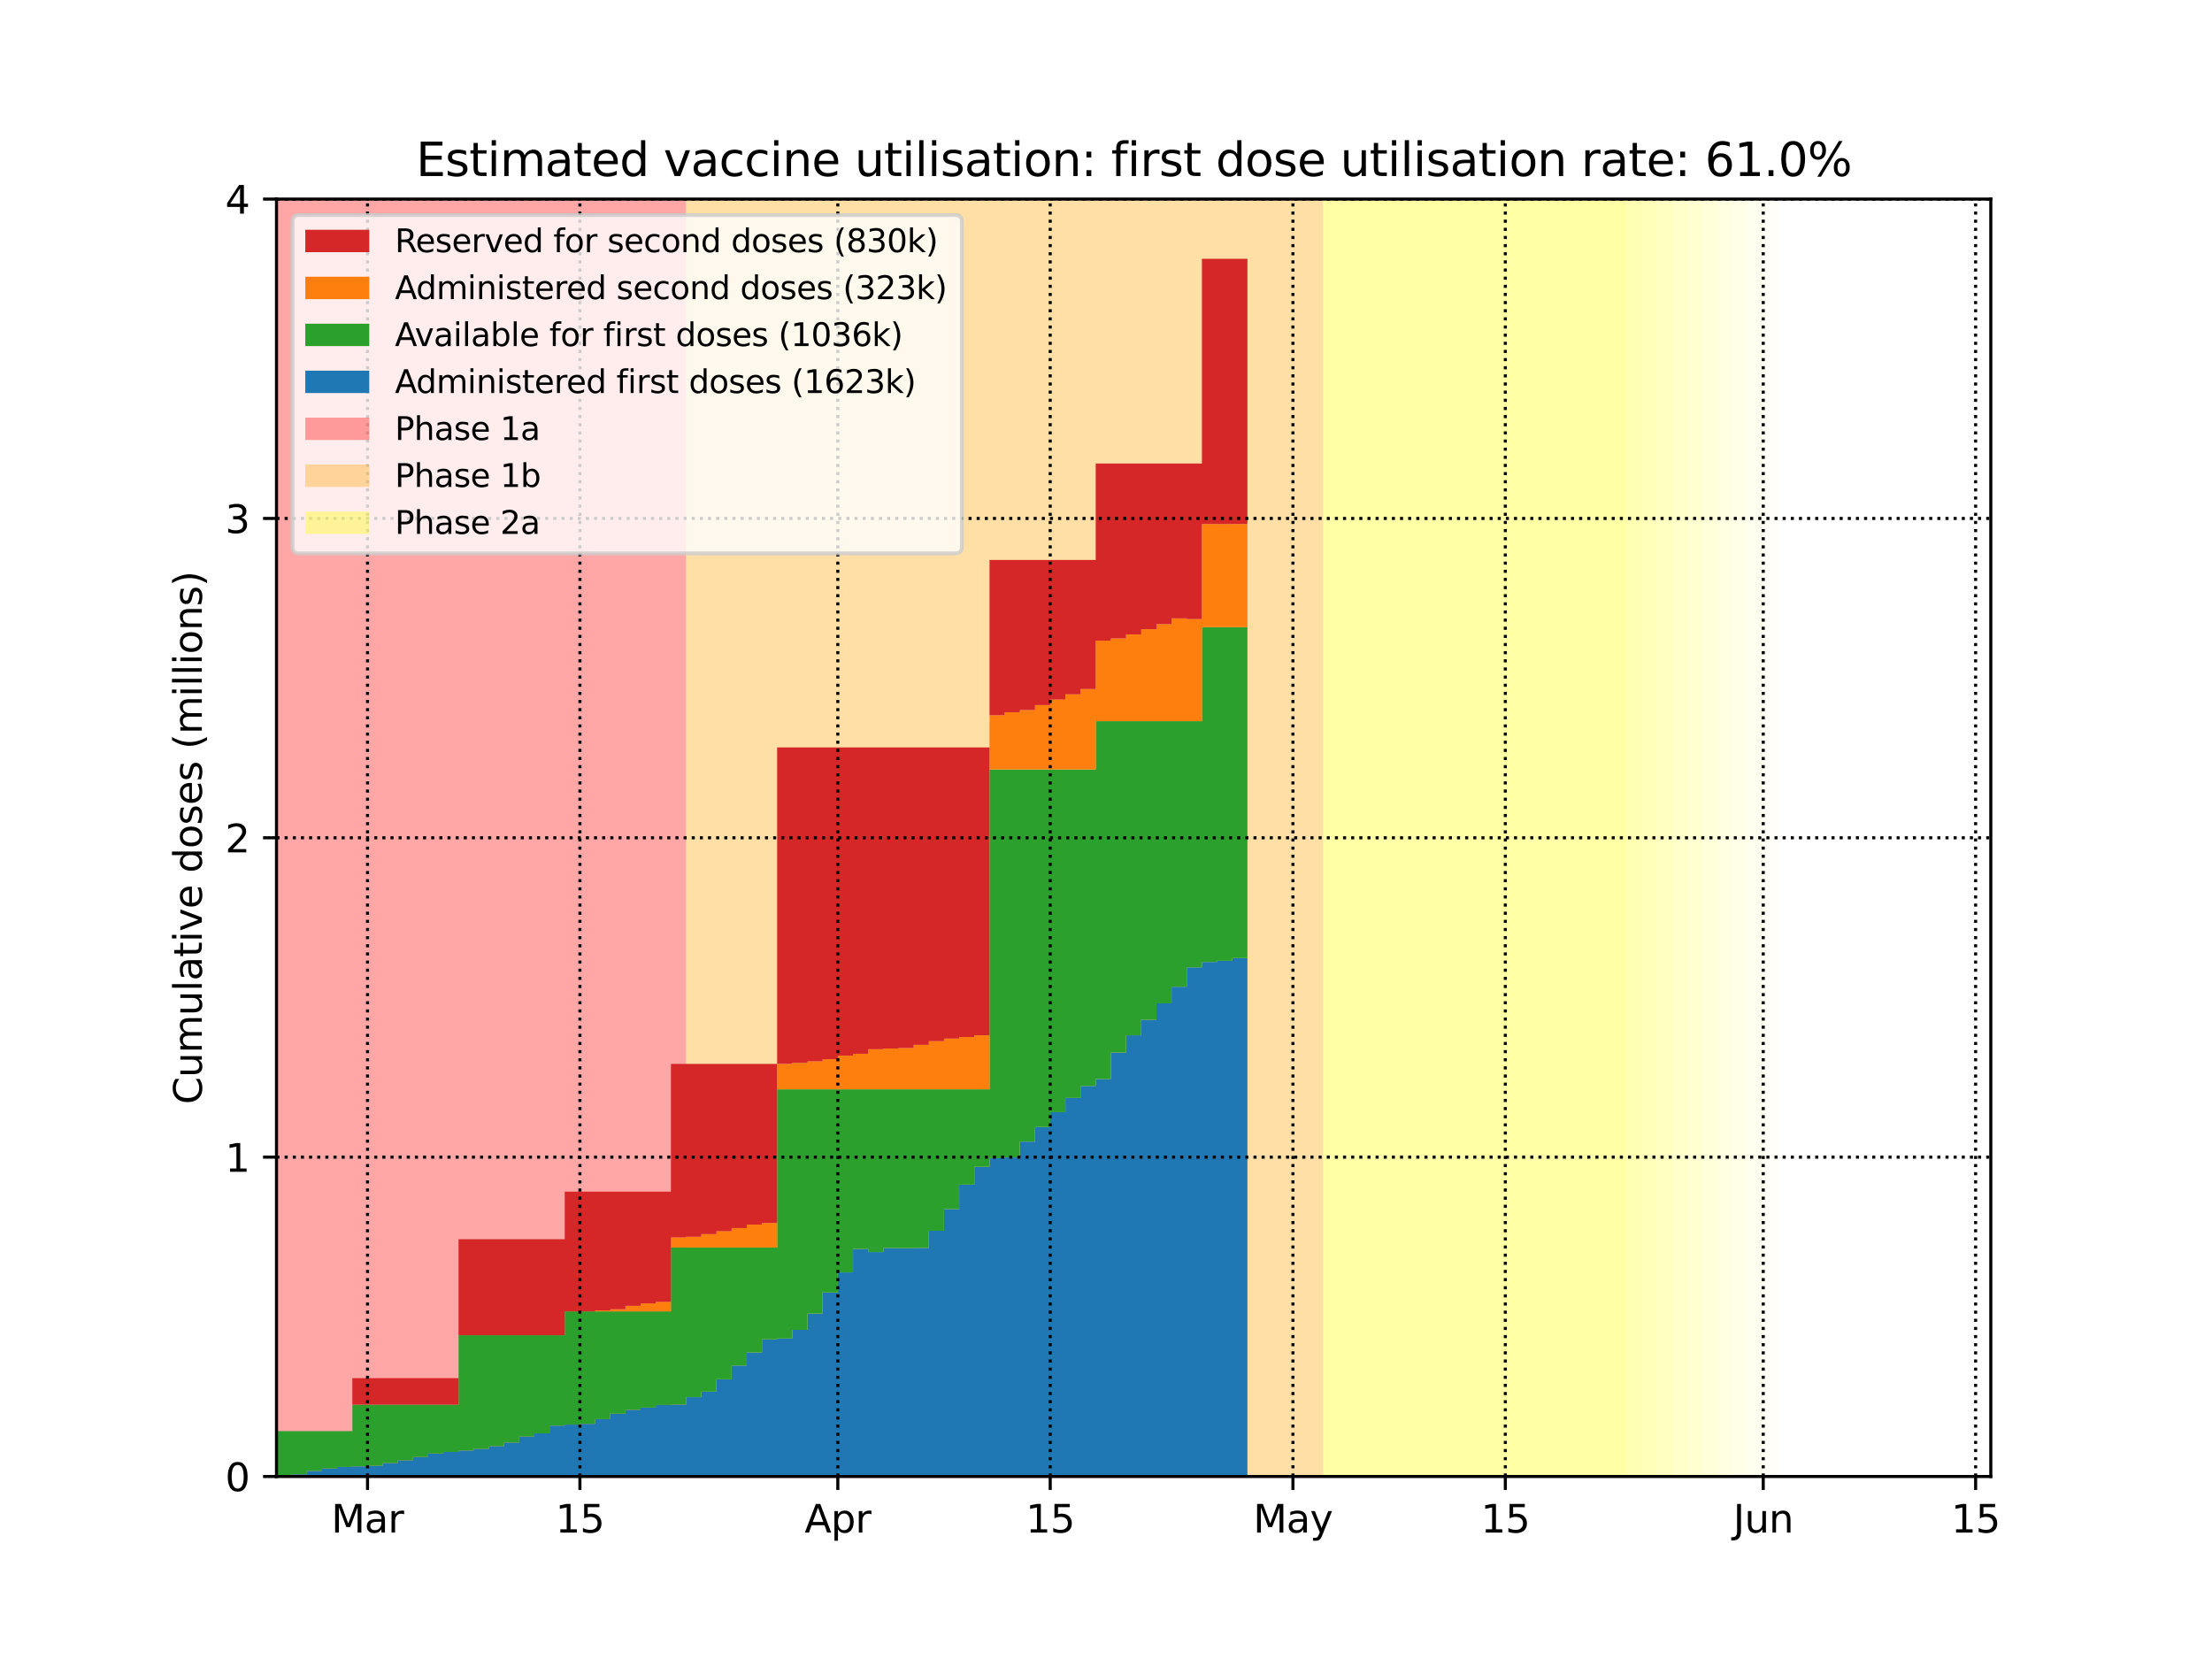 <?xml version="1.0" encoding="utf-8" standalone="no"?>
<!DOCTYPE svg PUBLIC "-//W3C//DTD SVG 1.1//EN"
  "http://www.w3.org/Graphics/SVG/1.1/DTD/svg11.dtd">
<svg height="432pt" version="1.1" viewBox="0 0 576 432" width="576pt" xmlns="http://www.w3.org/2000/svg" xmlns:xlink="http://www.w3.org/1999/xlink">
 <defs>
  <style type="text/css">*{stroke-linecap:butt;stroke-linejoin:round;}</style>
 </defs>
 <g id="figure_1">
  <g id="patch_1">
   <path d="M 0 432 
L 576 432 
L 576 0 
L 0 0 
z
" style="fill:#ffffff;"/>
  </g>
  <g id="axes_1">
   <g id="patch_2">
    <path d="M 72 384.48 
L 518.4 384.48 
L 518.4 51.84 
L 72 51.84 
z
" style="fill:#ffffff;"/>
   </g>
   <g id="PolyCollection_1">
    <defs>
     <path d="M 178.662 -47.52 
L 68.05 -47.52 
L 68.05 -380.16 
L 178.662 -380.16 
L 178.662 -380.16 
L 178.662 -47.52 
z
" id="maa0ae77f3b"/>
    </defs>
    <g clip-path="url(#p813c53d238)">
     <use style="fill:#ff0000;fill-opacity:0.35;" x="0" xlink:href="#maa0ae77f3b" y="432"/>
    </g>
   </g>
   <g id="PolyCollection_2">
    <defs>
     <path d="M 344.581 -47.52 
L 178.662 -47.52 
L 178.662 -380.16 
L 344.581 -380.16 
L 344.581 -380.16 
L 344.581 -47.52 
z
" id="m37e8cabb0b"/>
    </defs>
    <g clip-path="url(#p813c53d238)">
     <use style="fill:#ffa500;fill-opacity:0.35;" x="0" xlink:href="#m37e8cabb0b" y="432"/>
    </g>
   </g>
   <g id="PolyCollection_3">
    <defs>
     <path d="M 423.589 -47.52 
L 344.581 -47.52 
L 344.581 -380.16 
L 423.589 -380.16 
L 423.589 -380.16 
L 423.589 -47.52 
z
" id="m535df316ed"/>
    </defs>
    <g clip-path="url(#p813c53d238)">
     <use style="fill:#ffff00;fill-opacity:0.35;" x="0" xlink:href="#m535df316ed" y="432"/>
    </g>
   </g>
   <g id="PolyCollection_4">
    <defs>
     <path d="M 427.54 -47.52 
L 423.589 -47.52 
L 423.589 -380.16 
L 427.54 -380.16 
L 427.54 -380.16 
L 427.54 -47.52 
z
" id="m4642e79a05"/>
    </defs>
    <g clip-path="url(#p813c53d238)">
     <use style="fill:#ffff00;fill-opacity:0.3;" x="0" xlink:href="#m4642e79a05" y="432"/>
    </g>
   </g>
   <g id="PolyCollection_5">
    <defs>
     <path d="M 431.49 -47.52 
L 427.54 -47.52 
L 427.54 -380.16 
L 431.49 -380.16 
L 431.49 -380.16 
L 431.49 -47.52 
z
" id="mba80775260"/>
    </defs>
    <g clip-path="url(#p813c53d238)">
     <use style="fill:#ffff00;fill-opacity:0.27;" x="0" xlink:href="#mba80775260" y="432"/>
    </g>
   </g>
   <g id="PolyCollection_6">
    <defs>
     <path d="M 435.441 -47.52 
L 431.49 -47.52 
L 431.49 -380.16 
L 435.441 -380.16 
L 435.441 -380.16 
L 435.441 -47.52 
z
" id="me8eb77ca45"/>
    </defs>
    <g clip-path="url(#p813c53d238)">
     <use style="fill:#ffff00;fill-opacity:0.24;" x="0" xlink:href="#me8eb77ca45" y="432"/>
    </g>
   </g>
   <g id="PolyCollection_7">
    <defs>
     <path d="M 439.391 -47.52 
L 435.441 -47.52 
L 435.441 -380.16 
L 439.391 -380.16 
L 439.391 -380.16 
L 439.391 -47.52 
z
" id="mb7499445ee"/>
    </defs>
    <g clip-path="url(#p813c53d238)">
     <use style="fill:#ffff00;fill-opacity:0.21;" x="0" xlink:href="#mb7499445ee" y="432"/>
    </g>
   </g>
   <g id="PolyCollection_8">
    <defs>
     <path d="M 443.342 -47.52 
L 439.391 -47.52 
L 439.391 -380.16 
L 443.342 -380.16 
L 443.342 -380.16 
L 443.342 -47.52 
z
" id="ma7a9ca42a3"/>
    </defs>
    <g clip-path="url(#p813c53d238)">
     <use style="fill:#ffff00;fill-opacity:0.18;" x="0" xlink:href="#ma7a9ca42a3" y="432"/>
    </g>
   </g>
   <g id="PolyCollection_9">
    <defs>
     <path d="M 447.292 -47.52 
L 443.342 -47.52 
L 443.342 -380.16 
L 447.292 -380.16 
L 447.292 -380.16 
L 447.292 -47.52 
z
" id="m46545516d8"/>
    </defs>
    <g clip-path="url(#p813c53d238)">
     <use style="fill:#ffff00;fill-opacity:0.15;" x="0" xlink:href="#m46545516d8" y="432"/>
    </g>
   </g>
   <g id="PolyCollection_10">
    <defs>
     <path d="M 451.242 -47.52 
L 447.292 -47.52 
L 447.292 -380.16 
L 451.242 -380.16 
L 451.242 -380.16 
L 451.242 -47.52 
z
" id="m3265cf6ae8"/>
    </defs>
    <g clip-path="url(#p813c53d238)">
     <use style="fill:#ffff00;fill-opacity:0.12;" x="0" xlink:href="#m3265cf6ae8" y="432"/>
    </g>
   </g>
   <g id="PolyCollection_11">
    <defs>
     <path d="M 455.193 -47.52 
L 451.242 -47.52 
L 451.242 -380.16 
L 455.193 -380.16 
L 455.193 -380.16 
L 455.193 -47.52 
z
" id="m5c4aa9d38b"/>
    </defs>
    <g clip-path="url(#p813c53d238)">
     <use style="fill:#ffff00;fill-opacity:0.09;" x="0" xlink:href="#m5c4aa9d38b" y="432"/>
    </g>
   </g>
   <g id="PolyCollection_12">
    <defs>
     <path d="M 459.143 -47.52 
L 455.193 -47.52 
L 455.193 -380.16 
L 459.143 -380.16 
L 459.143 -380.16 
L 459.143 -47.52 
z
" id="m6cb160e5d2"/>
    </defs>
    <g clip-path="url(#p813c53d238)">
     <use style="fill:#ffff00;fill-opacity:0.06;" x="0" xlink:href="#m6cb160e5d2" y="432"/>
    </g>
   </g>
   <g id="PolyCollection_13">
    <defs>
     <path d="M 463.094 -47.52 
L 459.143 -47.52 
L 459.143 -380.16 
L 463.094 -380.16 
L 463.094 -380.16 
L 463.094 -47.52 
z
" id="m1d3bdc4461"/>
    </defs>
    <g clip-path="url(#p813c53d238)">
     <use style="fill:#ffff00;fill-opacity:0.03;" x="0" xlink:href="#m1d3bdc4461" y="432"/>
    </g>
   </g>
   <g id="PolyCollection_14">
    <defs>
     <path d="M 72 -47.522 
L 72 -47.52 
L 72 -47.52 
L 75.95 -47.52 
L 75.95 -47.52 
L 79.901 -47.52 
L 79.901 -47.52 
L 83.851 -47.52 
L 83.851 -47.52 
L 87.802 -47.52 
L 87.802 -47.52 
L 91.752 -47.52 
L 91.752 -47.52 
L 95.703 -47.52 
L 95.703 -47.52 
L 99.653 -47.52 
L 99.653 -47.52 
L 103.604 -47.52 
L 103.604 -47.52 
L 107.554 -47.52 
L 107.554 -47.52 
L 111.504 -47.52 
L 111.504 -47.52 
L 115.455 -47.52 
L 115.455 -47.52 
L 119.405 -47.52 
L 119.405 -47.52 
L 123.356 -47.52 
L 123.356 -47.52 
L 127.306 -47.52 
L 127.306 -47.52 
L 131.257 -47.52 
L 131.257 -47.52 
L 135.207 -47.52 
L 135.207 -47.52 
L 139.158 -47.52 
L 139.158 -47.52 
L 143.108 -47.52 
L 143.108 -47.52 
L 147.058 -47.52 
L 147.058 -47.52 
L 151.009 -47.52 
L 151.009 -47.52 
L 154.959 -47.52 
L 154.959 -47.52 
L 158.91 -47.52 
L 158.91 -47.52 
L 162.86 -47.52 
L 162.86 -47.52 
L 166.811 -47.52 
L 166.811 -47.52 
L 170.761 -47.52 
L 170.761 -47.52 
L 174.712 -47.52 
L 174.712 -47.52 
L 178.662 -47.52 
L 178.662 -47.52 
L 182.612 -47.52 
L 182.612 -47.52 
L 186.563 -47.52 
L 186.563 -47.52 
L 190.513 -47.52 
L 190.513 -47.52 
L 194.464 -47.52 
L 194.464 -47.52 
L 198.414 -47.52 
L 198.414 -47.52 
L 202.365 -47.52 
L 202.365 -47.52 
L 206.315 -47.52 
L 206.315 -47.52 
L 210.265 -47.52 
L 210.265 -47.52 
L 214.216 -47.52 
L 214.216 -47.52 
L 218.166 -47.52 
L 218.166 -47.52 
L 222.117 -47.52 
L 222.117 -47.52 
L 226.067 -47.52 
L 226.067 -47.52 
L 230.018 -47.52 
L 230.018 -47.52 
L 233.968 -47.52 
L 233.968 -47.52 
L 237.919 -47.52 
L 237.919 -47.52 
L 241.869 -47.52 
L 241.869 -47.52 
L 245.819 -47.52 
L 245.819 -47.52 
L 249.77 -47.52 
L 249.77 -47.52 
L 253.72 -47.52 
L 253.72 -47.52 
L 257.671 -47.52 
L 257.671 -47.52 
L 261.621 -47.52 
L 261.621 -47.52 
L 265.572 -47.52 
L 265.572 -47.52 
L 269.522 -47.52 
L 269.522 -47.52 
L 273.473 -47.52 
L 273.473 -47.52 
L 277.423 -47.52 
L 277.423 -47.52 
L 281.373 -47.52 
L 281.373 -47.52 
L 285.324 -47.52 
L 285.324 -47.52 
L 289.274 -47.52 
L 289.274 -47.52 
L 293.225 -47.52 
L 293.225 -47.52 
L 297.175 -47.52 
L 297.175 -47.52 
L 301.126 -47.52 
L 301.126 -47.52 
L 305.076 -47.52 
L 305.076 -47.52 
L 309.027 -47.52 
L 309.027 -47.52 
L 312.977 -47.52 
L 312.977 -47.52 
L 316.927 -47.52 
L 316.927 -47.52 
L 320.878 -47.52 
L 320.878 -47.52 
L 324.828 -47.52 
L 324.828 -182.516 
L 324.828 -182.516 
L 320.878 -182.516 
L 320.878 -181.805 
L 316.927 -181.805 
L 316.927 -181.514 
L 312.977 -181.514 
L 312.977 -180.108 
L 309.027 -180.108 
L 309.027 -175.052 
L 305.076 -175.052 
L 305.076 -170.727 
L 301.126 -170.727 
L 301.126 -166.438 
L 297.175 -166.438 
L 297.175 -162.417 
L 293.225 -162.417 
L 293.225 -157.917 
L 289.274 -157.917 
L 289.274 -151.027 
L 285.324 -151.027 
L 285.324 -149.219 
L 281.373 -149.219 
L 281.373 -146.106 
L 277.423 -146.106 
L 277.423 -142.405 
L 273.473 -142.405 
L 273.473 -138.519 
L 269.522 -138.519 
L 269.522 -134.741 
L 265.572 -134.741 
L 265.572 -130.625 
L 261.621 -130.625 
L 261.621 -130.429 
L 257.671 -130.429 
L 257.671 -128.168 
L 253.72 -128.168 
L 253.72 -123.519 
L 249.77 -123.519 
L 249.77 -117.157 
L 245.819 -117.157 
L 245.819 -111.521 
L 241.869 -111.521 
L 241.869 -107.046 
L 237.919 -107.046 
L 237.919 -106.989 
L 233.968 -106.989 
L 233.968 -107.019 
L 230.018 -107.019 
L 230.018 -105.974 
L 226.067 -105.974 
L 226.067 -106.761 
L 222.117 -106.761 
L 222.117 -100.663 
L 218.166 -100.663 
L 218.166 -95.433 
L 214.216 -95.433 
L 214.216 -89.931 
L 210.265 -89.931 
L 210.265 -85.712 
L 206.315 -85.712 
L 206.315 -83.444 
L 202.365 -83.444 
L 202.365 -83.239 
L 198.414 -83.239 
L 198.414 -79.81 
L 194.464 -79.81 
L 194.464 -76.41 
L 190.513 -76.41 
L 190.513 -72.835 
L 186.563 -72.835 
L 186.563 -69.609 
L 182.612 -69.609 
L 182.612 -68.184 
L 178.662 -68.184 
L 178.662 -66.241 
L 174.712 -66.241 
L 174.712 -66.134 
L 170.761 -66.134 
L 170.761 -65.462 
L 166.811 -65.462 
L 166.811 -64.864 
L 162.86 -64.864 
L 162.86 -63.873 
L 158.91 -63.873 
L 158.91 -62.452 
L 154.959 -62.452 
L 154.959 -61.222 
L 151.009 -61.222 
L 151.009 -61.038 
L 147.058 -61.038 
L 147.058 -60.767 
L 143.108 -60.767 
L 143.108 -58.755 
L 139.158 -58.755 
L 139.158 -57.915 
L 135.207 -57.915 
L 135.207 -56.352 
L 131.257 -56.352 
L 131.257 -55.413 
L 127.306 -55.413 
L 127.306 -54.702 
L 123.356 -54.702 
L 123.356 -54.285 
L 119.405 -54.285 
L 119.405 -53.918 
L 115.455 -53.918 
L 115.455 -53.496 
L 111.504 -53.496 
L 111.504 -52.593 
L 107.554 -52.593 
L 107.554 -51.748 
L 103.604 -51.748 
L 103.604 -51.005 
L 99.653 -51.005 
L 99.653 -50.323 
L 95.703 -50.323 
L 95.703 -50.172 
L 91.752 -50.172 
L 91.752 -50.015 
L 87.802 -50.015 
L 87.802 -49.599 
L 83.851 -49.599 
L 83.851 -48.975 
L 79.901 -48.975 
L 79.901 -48.094 
L 75.95 -48.094 
L 75.95 -47.759 
L 72 -47.759 
L 72 -47.522 
z
" id="m9d6a6a15d5"/>
    </defs>
    <g clip-path="url(#p813c53d238)">
     <use style="fill:#1f77b4;" x="0" xlink:href="#m9d6a6a15d5" y="432"/>
    </g>
   </g>
   <g id="PolyCollection_15">
    <defs>
     <path d="M 72 -59.329 
L 72 -47.522 
L 72 -47.759 
L 75.95 -47.759 
L 75.95 -48.094 
L 79.901 -48.094 
L 79.901 -48.975 
L 83.851 -48.975 
L 83.851 -49.599 
L 87.802 -49.599 
L 87.802 -50.015 
L 91.752 -50.015 
L 91.752 -50.172 
L 95.703 -50.172 
L 95.703 -50.323 
L 99.653 -50.323 
L 99.653 -51.005 
L 103.604 -51.005 
L 103.604 -51.748 
L 107.554 -51.748 
L 107.554 -52.593 
L 111.504 -52.593 
L 111.504 -53.496 
L 115.455 -53.496 
L 115.455 -53.918 
L 119.405 -53.918 
L 119.405 -54.285 
L 123.356 -54.285 
L 123.356 -54.702 
L 127.306 -54.702 
L 127.306 -55.413 
L 131.257 -55.413 
L 131.257 -56.352 
L 135.207 -56.352 
L 135.207 -57.915 
L 139.158 -57.915 
L 139.158 -58.755 
L 143.108 -58.755 
L 143.108 -60.767 
L 147.058 -60.767 
L 147.058 -61.038 
L 151.009 -61.038 
L 151.009 -61.222 
L 154.959 -61.222 
L 154.959 -62.452 
L 158.91 -62.452 
L 158.91 -63.873 
L 162.86 -63.873 
L 162.86 -64.864 
L 166.811 -64.864 
L 166.811 -65.462 
L 170.761 -65.462 
L 170.761 -66.134 
L 174.712 -66.134 
L 174.712 -66.241 
L 178.662 -66.241 
L 178.662 -68.184 
L 182.612 -68.184 
L 182.612 -69.609 
L 186.563 -69.609 
L 186.563 -72.835 
L 190.513 -72.835 
L 190.513 -76.41 
L 194.464 -76.41 
L 194.464 -79.81 
L 198.414 -79.81 
L 198.414 -83.239 
L 202.365 -83.239 
L 202.365 -83.444 
L 206.315 -83.444 
L 206.315 -85.712 
L 210.265 -85.712 
L 210.265 -89.931 
L 214.216 -89.931 
L 214.216 -95.433 
L 218.166 -95.433 
L 218.166 -100.663 
L 222.117 -100.663 
L 222.117 -106.761 
L 226.067 -106.761 
L 226.067 -105.974 
L 230.018 -105.974 
L 230.018 -107.019 
L 233.968 -107.019 
L 233.968 -106.989 
L 237.919 -106.989 
L 237.919 -107.046 
L 241.869 -107.046 
L 241.869 -111.521 
L 245.819 -111.521 
L 245.819 -117.157 
L 249.77 -117.157 
L 249.77 -123.519 
L 253.72 -123.519 
L 253.72 -128.168 
L 257.671 -128.168 
L 257.671 -130.429 
L 261.621 -130.429 
L 261.621 -130.625 
L 265.572 -130.625 
L 265.572 -134.741 
L 269.522 -134.741 
L 269.522 -138.519 
L 273.473 -138.519 
L 273.473 -142.405 
L 277.423 -142.405 
L 277.423 -146.106 
L 281.373 -146.106 
L 281.373 -149.219 
L 285.324 -149.219 
L 285.324 -151.027 
L 289.274 -151.027 
L 289.274 -157.917 
L 293.225 -157.917 
L 293.225 -162.417 
L 297.175 -162.417 
L 297.175 -166.438 
L 301.126 -166.438 
L 301.126 -170.727 
L 305.076 -170.727 
L 305.076 -175.052 
L 309.027 -175.052 
L 309.027 -180.108 
L 312.977 -180.108 
L 312.977 -181.514 
L 316.927 -181.514 
L 316.927 -181.805 
L 320.878 -181.805 
L 320.878 -182.516 
L 324.828 -182.516 
L 324.828 -268.695 
L 324.828 -268.695 
L 320.878 -268.695 
L 320.878 -268.695 
L 316.927 -268.695 
L 316.927 -268.695 
L 312.977 -268.695 
L 312.977 -244.206 
L 309.027 -244.206 
L 309.027 -244.206 
L 305.076 -244.206 
L 305.076 -244.206 
L 301.126 -244.206 
L 301.126 -244.206 
L 297.175 -244.206 
L 297.175 -244.206 
L 293.225 -244.206 
L 293.225 -244.206 
L 289.274 -244.206 
L 289.274 -244.206 
L 285.324 -244.206 
L 285.324 -231.649 
L 281.373 -231.649 
L 281.373 -231.649 
L 277.423 -231.649 
L 277.423 -231.649 
L 273.473 -231.649 
L 273.473 -231.649 
L 269.522 -231.649 
L 269.522 -231.649 
L 265.572 -231.649 
L 265.572 -231.649 
L 261.621 -231.649 
L 261.621 -231.649 
L 257.671 -231.649 
L 257.671 -148.351 
L 253.72 -148.351 
L 253.72 -148.351 
L 249.77 -148.351 
L 249.77 -148.351 
L 245.819 -148.351 
L 245.819 -148.351 
L 241.869 -148.351 
L 241.869 -148.351 
L 237.919 -148.351 
L 237.919 -148.351 
L 233.968 -148.351 
L 233.968 -148.351 
L 230.018 -148.351 
L 230.018 -148.351 
L 226.067 -148.351 
L 226.067 -148.351 
L 222.117 -148.351 
L 222.117 -148.351 
L 218.166 -148.351 
L 218.166 -148.351 
L 214.216 -148.351 
L 214.216 -148.351 
L 210.265 -148.351 
L 210.265 -148.351 
L 206.315 -148.351 
L 206.315 -148.351 
L 202.365 -148.351 
L 202.365 -107.146 
L 198.414 -107.146 
L 198.414 -107.146 
L 194.464 -107.146 
L 194.464 -107.146 
L 190.513 -107.146 
L 190.513 -107.146 
L 186.563 -107.146 
L 186.563 -107.146 
L 182.612 -107.146 
L 182.612 -107.146 
L 178.662 -107.146 
L 178.662 -107.146 
L 174.712 -107.146 
L 174.712 -90.514 
L 170.761 -90.514 
L 170.761 -90.514 
L 166.811 -90.514 
L 166.811 -90.514 
L 162.86 -90.514 
L 162.86 -90.514 
L 158.91 -90.514 
L 158.91 -90.514 
L 154.959 -90.514 
L 154.959 -90.514 
L 151.009 -90.514 
L 151.009 -90.514 
L 147.058 -90.514 
L 147.058 -84.318 
L 143.108 -84.318 
L 143.108 -84.318 
L 139.158 -84.318 
L 139.158 -84.318 
L 135.207 -84.318 
L 135.207 -84.318 
L 131.257 -84.318 
L 131.257 -84.318 
L 127.306 -84.318 
L 127.306 -84.318 
L 123.356 -84.318 
L 123.356 -84.318 
L 119.405 -84.318 
L 119.405 -66.231 
L 115.455 -66.231 
L 115.455 -66.231 
L 111.504 -66.231 
L 111.504 -66.231 
L 107.554 -66.231 
L 107.554 -66.231 
L 103.604 -66.231 
L 103.604 -66.231 
L 99.653 -66.231 
L 99.653 -66.231 
L 95.703 -66.231 
L 95.703 -66.231 
L 91.752 -66.231 
L 91.752 -59.329 
L 87.802 -59.329 
L 87.802 -59.329 
L 83.851 -59.329 
L 83.851 -59.329 
L 79.901 -59.329 
L 79.901 -59.329 
L 75.95 -59.329 
L 75.95 -59.329 
L 72 -59.329 
L 72 -59.329 
z
" id="mdf4cab11f0"/>
    </defs>
    <g clip-path="url(#p813c53d238)">
     <use style="fill:#2ca02c;" x="0" xlink:href="#mdf4cab11f0" y="432"/>
    </g>
   </g>
   <g id="PolyCollection_16">
    <defs>
     <path d="M 72 -59.329 
L 72 -59.329 
L 72 -59.329 
L 75.95 -59.329 
L 75.95 -59.329 
L 79.901 -59.329 
L 79.901 -59.329 
L 83.851 -59.329 
L 83.851 -59.329 
L 87.802 -59.329 
L 87.802 -59.329 
L 91.752 -59.329 
L 91.752 -66.231 
L 95.703 -66.231 
L 95.703 -66.231 
L 99.653 -66.231 
L 99.653 -66.231 
L 103.604 -66.231 
L 103.604 -66.231 
L 107.554 -66.231 
L 107.554 -66.231 
L 111.504 -66.231 
L 111.504 -66.231 
L 115.455 -66.231 
L 115.455 -66.231 
L 119.405 -66.231 
L 119.405 -84.318 
L 123.356 -84.318 
L 123.356 -84.318 
L 127.306 -84.318 
L 127.306 -84.318 
L 131.257 -84.318 
L 131.257 -84.318 
L 135.207 -84.318 
L 135.207 -84.318 
L 139.158 -84.318 
L 139.158 -84.318 
L 143.108 -84.318 
L 143.108 -84.318 
L 147.058 -84.318 
L 147.058 -90.514 
L 151.009 -90.514 
L 151.009 -90.514 
L 154.959 -90.514 
L 154.959 -90.514 
L 158.91 -90.514 
L 158.91 -90.514 
L 162.86 -90.514 
L 162.86 -90.514 
L 166.811 -90.514 
L 166.811 -90.514 
L 170.761 -90.514 
L 170.761 -90.514 
L 174.712 -90.514 
L 174.712 -107.146 
L 178.662 -107.146 
L 178.662 -107.146 
L 182.612 -107.146 
L 182.612 -107.146 
L 186.563 -107.146 
L 186.563 -107.146 
L 190.513 -107.146 
L 190.513 -107.146 
L 194.464 -107.146 
L 194.464 -107.146 
L 198.414 -107.146 
L 198.414 -107.146 
L 202.365 -107.146 
L 202.365 -148.351 
L 206.315 -148.351 
L 206.315 -148.351 
L 210.265 -148.351 
L 210.265 -148.351 
L 214.216 -148.351 
L 214.216 -148.351 
L 218.166 -148.351 
L 218.166 -148.351 
L 222.117 -148.351 
L 222.117 -148.351 
L 226.067 -148.351 
L 226.067 -148.351 
L 230.018 -148.351 
L 230.018 -148.351 
L 233.968 -148.351 
L 233.968 -148.351 
L 237.919 -148.351 
L 237.919 -148.351 
L 241.869 -148.351 
L 241.869 -148.351 
L 245.819 -148.351 
L 245.819 -148.351 
L 249.77 -148.351 
L 249.77 -148.351 
L 253.72 -148.351 
L 253.72 -148.351 
L 257.671 -148.351 
L 257.671 -231.649 
L 261.621 -231.649 
L 261.621 -231.649 
L 265.572 -231.649 
L 265.572 -231.649 
L 269.522 -231.649 
L 269.522 -231.649 
L 273.473 -231.649 
L 273.473 -231.649 
L 277.423 -231.649 
L 277.423 -231.649 
L 281.373 -231.649 
L 281.373 -231.649 
L 285.324 -231.649 
L 285.324 -244.206 
L 289.274 -244.206 
L 289.274 -244.206 
L 293.225 -244.206 
L 293.225 -244.206 
L 297.175 -244.206 
L 297.175 -244.206 
L 301.126 -244.206 
L 301.126 -244.206 
L 305.076 -244.206 
L 305.076 -244.206 
L 309.027 -244.206 
L 309.027 -244.206 
L 312.977 -244.206 
L 312.977 -268.695 
L 316.927 -268.695 
L 316.927 -268.695 
L 320.878 -268.695 
L 320.878 -268.695 
L 324.828 -268.695 
L 324.828 -295.546 
L 324.828 -295.546 
L 320.878 -295.546 
L 320.878 -295.532 
L 316.927 -295.532 
L 316.927 -295.539 
L 312.977 -295.539 
L 312.977 -270.79 
L 309.027 -270.79 
L 309.027 -270.985 
L 305.076 -270.985 
L 305.076 -269.468 
L 301.126 -269.468 
L 301.126 -268.166 
L 297.175 -268.166 
L 297.175 -266.796 
L 293.225 -266.796 
L 293.225 -265.746 
L 289.274 -265.746 
L 289.274 -265.182 
L 285.324 -265.182 
L 285.324 -252.574 
L 281.373 -252.574 
L 281.373 -251.198 
L 277.423 -251.198 
L 277.423 -249.833 
L 273.473 -249.833 
L 273.473 -248.398 
L 269.522 -248.398 
L 269.522 -247.103 
L 265.572 -247.103 
L 265.572 -246.532 
L 261.621 -246.532 
L 261.621 -245.752 
L 257.671 -245.752 
L 257.671 -162.412 
L 253.72 -162.412 
L 253.72 -161.958 
L 249.77 -161.958 
L 249.77 -161.554 
L 245.819 -161.554 
L 245.819 -160.885 
L 241.869 -160.885 
L 241.869 -159.926 
L 237.919 -159.926 
L 237.919 -159.095 
L 233.968 -159.095 
L 233.968 -158.971 
L 230.018 -158.971 
L 230.018 -158.788 
L 226.067 -158.788 
L 226.067 -157.602 
L 222.117 -157.602 
L 222.117 -157.107 
L 218.166 -157.107 
L 218.166 -156.185 
L 214.216 -156.185 
L 214.216 -155.631 
L 210.265 -155.631 
L 210.265 -155.212 
L 206.315 -155.212 
L 206.315 -154.966 
L 202.365 -154.966 
L 202.365 -113.544 
L 198.414 -113.544 
L 198.414 -113.122 
L 194.464 -113.122 
L 194.464 -112.219 
L 190.513 -112.219 
L 190.513 -111.374 
L 186.563 -111.374 
L 186.563 -110.631 
L 182.612 -110.631 
L 182.612 -109.948 
L 178.662 -109.948 
L 178.662 -109.798 
L 174.712 -109.798 
L 174.712 -93.009 
L 170.761 -93.009 
L 170.761 -92.593 
L 166.811 -92.593 
L 166.811 -91.969 
L 162.86 -91.969 
L 162.86 -91.088 
L 158.91 -91.088 
L 158.91 -90.753 
L 154.959 -90.753 
L 154.959 -90.515 
L 151.009 -90.515 
L 151.009 -90.514 
L 147.058 -90.514 
L 147.058 -84.318 
L 143.108 -84.318 
L 143.108 -84.318 
L 139.158 -84.318 
L 139.158 -84.318 
L 135.207 -84.318 
L 135.207 -84.318 
L 131.257 -84.318 
L 131.257 -84.318 
L 127.306 -84.318 
L 127.306 -84.318 
L 123.356 -84.318 
L 123.356 -84.318 
L 119.405 -84.318 
L 119.405 -66.231 
L 115.455 -66.231 
L 115.455 -66.231 
L 111.504 -66.231 
L 111.504 -66.231 
L 107.554 -66.231 
L 107.554 -66.231 
L 103.604 -66.231 
L 103.604 -66.231 
L 99.653 -66.231 
L 99.653 -66.231 
L 95.703 -66.231 
L 95.703 -66.231 
L 91.752 -66.231 
L 91.752 -59.329 
L 87.802 -59.329 
L 87.802 -59.329 
L 83.851 -59.329 
L 83.851 -59.329 
L 79.901 -59.329 
L 79.901 -59.329 
L 75.95 -59.329 
L 75.95 -59.329 
L 72 -59.329 
L 72 -59.329 
z
" id="m2a68dc0ba5"/>
    </defs>
    <g clip-path="url(#p813c53d238)">
     <use style="fill:#ff7f0e;" x="0" xlink:href="#m2a68dc0ba5" y="432"/>
    </g>
   </g>
   <g id="PolyCollection_17">
    <defs>
     <path d="M 72 -59.329 
L 72 -59.329 
L 72 -59.329 
L 75.95 -59.329 
L 75.95 -59.329 
L 79.901 -59.329 
L 79.901 -59.329 
L 83.851 -59.329 
L 83.851 -59.329 
L 87.802 -59.329 
L 87.802 -59.329 
L 91.752 -59.329 
L 91.752 -66.231 
L 95.703 -66.231 
L 95.703 -66.231 
L 99.653 -66.231 
L 99.653 -66.231 
L 103.604 -66.231 
L 103.604 -66.231 
L 107.554 -66.231 
L 107.554 -66.231 
L 111.504 -66.231 
L 111.504 -66.231 
L 115.455 -66.231 
L 115.455 -66.231 
L 119.405 -66.231 
L 119.405 -84.318 
L 123.356 -84.318 
L 123.356 -84.318 
L 127.306 -84.318 
L 127.306 -84.318 
L 131.257 -84.318 
L 131.257 -84.318 
L 135.207 -84.318 
L 135.207 -84.318 
L 139.158 -84.318 
L 139.158 -84.318 
L 143.108 -84.318 
L 143.108 -84.318 
L 147.058 -84.318 
L 147.058 -90.514 
L 151.009 -90.514 
L 151.009 -90.515 
L 154.959 -90.515 
L 154.959 -90.753 
L 158.91 -90.753 
L 158.91 -91.088 
L 162.86 -91.088 
L 162.86 -91.969 
L 166.811 -91.969 
L 166.811 -92.593 
L 170.761 -92.593 
L 170.761 -93.009 
L 174.712 -93.009 
L 174.712 -109.798 
L 178.662 -109.798 
L 178.662 -109.948 
L 182.612 -109.948 
L 182.612 -110.631 
L 186.563 -110.631 
L 186.563 -111.374 
L 190.513 -111.374 
L 190.513 -112.219 
L 194.464 -112.219 
L 194.464 -113.122 
L 198.414 -113.122 
L 198.414 -113.544 
L 202.365 -113.544 
L 202.365 -154.966 
L 206.315 -154.966 
L 206.315 -155.212 
L 210.265 -155.212 
L 210.265 -155.631 
L 214.216 -155.631 
L 214.216 -156.185 
L 218.166 -156.185 
L 218.166 -157.107 
L 222.117 -157.107 
L 222.117 -157.602 
L 226.067 -157.602 
L 226.067 -158.788 
L 230.018 -158.788 
L 230.018 -158.971 
L 233.968 -158.971 
L 233.968 -159.095 
L 237.919 -159.095 
L 237.919 -159.926 
L 241.869 -159.926 
L 241.869 -160.885 
L 245.819 -160.885 
L 245.819 -161.554 
L 249.77 -161.554 
L 249.77 -161.958 
L 253.72 -161.958 
L 253.72 -162.412 
L 257.671 -162.412 
L 257.671 -245.752 
L 261.621 -245.752 
L 261.621 -246.532 
L 265.572 -246.532 
L 265.572 -247.103 
L 269.522 -247.103 
L 269.522 -248.398 
L 273.473 -248.398 
L 273.473 -249.833 
L 277.423 -249.833 
L 277.423 -251.198 
L 281.373 -251.198 
L 281.373 -252.574 
L 285.324 -252.574 
L 285.324 -265.182 
L 289.274 -265.182 
L 289.274 -265.746 
L 293.225 -265.746 
L 293.225 -266.796 
L 297.175 -266.796 
L 297.175 -268.166 
L 301.126 -268.166 
L 301.126 -269.468 
L 305.076 -269.468 
L 305.076 -270.985 
L 309.027 -270.985 
L 309.027 -270.79 
L 312.977 -270.79 
L 312.977 -295.539 
L 316.927 -295.539 
L 316.927 -295.532 
L 320.878 -295.532 
L 320.878 -295.546 
L 324.828 -295.546 
L 324.828 -364.609 
L 324.828 -364.609 
L 320.878 -364.609 
L 320.878 -364.609 
L 316.927 -364.609 
L 316.927 -364.609 
L 312.977 -364.609 
L 312.977 -311.304 
L 309.027 -311.304 
L 309.027 -311.304 
L 305.076 -311.304 
L 305.076 -311.304 
L 301.126 -311.304 
L 301.126 -311.304 
L 297.175 -311.304 
L 297.175 -311.304 
L 293.225 -311.304 
L 293.225 -311.304 
L 289.274 -311.304 
L 289.274 -311.304 
L 285.324 -311.304 
L 285.324 -286.189 
L 281.373 -286.189 
L 281.373 -286.189 
L 277.423 -286.189 
L 277.423 -286.189 
L 273.473 -286.189 
L 273.473 -286.189 
L 269.522 -286.189 
L 269.522 -286.189 
L 265.572 -286.189 
L 265.572 -286.189 
L 261.621 -286.189 
L 261.621 -286.189 
L 257.671 -286.189 
L 257.671 -237.374 
L 253.72 -237.374 
L 253.72 -237.374 
L 249.77 -237.374 
L 249.77 -237.374 
L 245.819 -237.374 
L 245.819 -237.374 
L 241.869 -237.374 
L 241.869 -237.374 
L 237.919 -237.374 
L 237.919 -237.374 
L 233.968 -237.374 
L 233.968 -237.374 
L 230.018 -237.374 
L 230.018 -237.374 
L 226.067 -237.374 
L 226.067 -237.374 
L 222.117 -237.374 
L 222.117 -237.374 
L 218.166 -237.374 
L 218.166 -237.374 
L 214.216 -237.374 
L 214.216 -237.374 
L 210.265 -237.374 
L 210.265 -237.374 
L 206.315 -237.374 
L 206.315 -237.374 
L 202.365 -237.374 
L 202.365 -154.963 
L 198.414 -154.963 
L 198.414 -154.963 
L 194.464 -154.963 
L 194.464 -154.963 
L 190.513 -154.963 
L 190.513 -154.963 
L 186.563 -154.963 
L 186.563 -154.963 
L 182.612 -154.963 
L 182.612 -154.963 
L 178.662 -154.963 
L 178.662 -154.963 
L 174.712 -154.963 
L 174.712 -121.699 
L 170.761 -121.699 
L 170.761 -121.699 
L 166.811 -121.699 
L 166.811 -121.699 
L 162.86 -121.699 
L 162.86 -121.699 
L 158.91 -121.699 
L 158.91 -121.699 
L 154.959 -121.699 
L 154.959 -121.699 
L 151.009 -121.699 
L 151.009 -121.699 
L 147.058 -121.699 
L 147.058 -109.308 
L 143.108 -109.308 
L 143.108 -109.308 
L 139.158 -109.308 
L 139.158 -109.308 
L 135.207 -109.308 
L 135.207 -109.308 
L 131.257 -109.308 
L 131.257 -109.308 
L 127.306 -109.308 
L 127.306 -109.308 
L 123.356 -109.308 
L 123.356 -109.308 
L 119.405 -109.308 
L 119.405 -73.133 
L 115.455 -73.133 
L 115.455 -73.133 
L 111.504 -73.133 
L 111.504 -73.133 
L 107.554 -73.133 
L 107.554 -73.133 
L 103.604 -73.133 
L 103.604 -73.133 
L 99.653 -73.133 
L 99.653 -73.133 
L 95.703 -73.133 
L 95.703 -73.133 
L 91.752 -73.133 
L 91.752 -59.329 
L 87.802 -59.329 
L 87.802 -59.329 
L 83.851 -59.329 
L 83.851 -59.329 
L 79.901 -59.329 
L 79.901 -59.329 
L 75.95 -59.329 
L 75.95 -59.329 
L 72 -59.329 
L 72 -59.329 
z
" id="m60277ef06a"/>
    </defs>
    <g clip-path="url(#p813c53d238)">
     <use style="fill:#d62728;" x="0" xlink:href="#m60277ef06a" y="432"/>
    </g>
   </g>
   <g id="matplotlib.axis_1">
    <g id="xtick_1">
     <g id="line2d_1">
      <path clip-path="url(#p813c53d238)" d="M 95.703 384.48 
L 95.703 51.84 
" style="fill:none;stroke:#000000;stroke-dasharray:0.8,1.32;stroke-dashoffset:0;stroke-width:0.8;"/>
     </g>
     <g id="line2d_2">
      <defs>
       <path d="M 0 0 
L 0 3.5 
" id="m239d845251" style="stroke:#000000;stroke-width:0.8;"/>
      </defs>
      <g>
       <use style="stroke:#000000;stroke-width:0.8;" x="95.703" xlink:href="#m239d845251" y="384.48"/>
      </g>
     </g>
     <g id="text_1">
      <!-- Mar -->
      <g transform="translate(86.269 399.078)scale(0.1 -0.1)">
       <defs>
        <path d="M 628 4666 
L 1569 4666 
L 2759 1491 
L 3956 4666 
L 4897 4666 
L 4897 0 
L 4281 0 
L 4281 4097 
L 3078 897 
L 2444 897 
L 1241 4097 
L 1241 0 
L 628 0 
L 628 4666 
z
" id="DejaVuSans-4d" transform="scale(0.016)"/>
        <path d="M 2194 1759 
Q 1497 1759 1228 1600 
Q 959 1441 959 1056 
Q 959 750 1161 570 
Q 1363 391 1709 391 
Q 2188 391 2477 730 
Q 2766 1069 2766 1631 
L 2766 1759 
L 2194 1759 
z
M 3341 1997 
L 3341 0 
L 2766 0 
L 2766 531 
Q 2569 213 2275 61 
Q 1981 -91 1556 -91 
Q 1019 -91 701 211 
Q 384 513 384 1019 
Q 384 1609 779 1909 
Q 1175 2209 1959 2209 
L 2766 2209 
L 2766 2266 
Q 2766 2663 2505 2880 
Q 2244 3097 1772 3097 
Q 1472 3097 1187 3025 
Q 903 2953 641 2809 
L 641 3341 
Q 956 3463 1253 3523 
Q 1550 3584 1831 3584 
Q 2591 3584 2966 3190 
Q 3341 2797 3341 1997 
z
" id="DejaVuSans-61" transform="scale(0.016)"/>
        <path d="M 2631 2963 
Q 2534 3019 2420 3045 
Q 2306 3072 2169 3072 
Q 1681 3072 1420 2755 
Q 1159 2438 1159 1844 
L 1159 0 
L 581 0 
L 581 3500 
L 1159 3500 
L 1159 2956 
Q 1341 3275 1631 3429 
Q 1922 3584 2338 3584 
Q 2397 3584 2469 3576 
Q 2541 3569 2628 3553 
L 2631 2963 
z
" id="DejaVuSans-72" transform="scale(0.016)"/>
       </defs>
       <use xlink:href="#DejaVuSans-4d"/>
       <use x="86.279" xlink:href="#DejaVuSans-61"/>
       <use x="147.559" xlink:href="#DejaVuSans-72"/>
      </g>
     </g>
    </g>
    <g id="xtick_2">
     <g id="line2d_3">
      <path clip-path="url(#p813c53d238)" d="M 151.009 384.48 
L 151.009 51.84 
" style="fill:none;stroke:#000000;stroke-dasharray:0.8,1.32;stroke-dashoffset:0;stroke-width:0.8;"/>
     </g>
     <g id="line2d_4">
      <g>
       <use style="stroke:#000000;stroke-width:0.8;" x="151.009" xlink:href="#m239d845251" y="384.48"/>
      </g>
     </g>
     <g id="text_2">
      <!-- 15 -->
      <g transform="translate(144.646 399.078)scale(0.1 -0.1)">
       <defs>
        <path d="M 794 531 
L 1825 531 
L 1825 4091 
L 703 3866 
L 703 4441 
L 1819 4666 
L 2450 4666 
L 2450 531 
L 3481 531 
L 3481 0 
L 794 0 
L 794 531 
z
" id="DejaVuSans-31" transform="scale(0.016)"/>
        <path d="M 691 4666 
L 3169 4666 
L 3169 4134 
L 1269 4134 
L 1269 2991 
Q 1406 3038 1543 3061 
Q 1681 3084 1819 3084 
Q 2600 3084 3056 2656 
Q 3513 2228 3513 1497 
Q 3513 744 3044 326 
Q 2575 -91 1722 -91 
Q 1428 -91 1123 -41 
Q 819 9 494 109 
L 494 744 
Q 775 591 1075 516 
Q 1375 441 1709 441 
Q 2250 441 2565 725 
Q 2881 1009 2881 1497 
Q 2881 1984 2565 2268 
Q 2250 2553 1709 2553 
Q 1456 2553 1204 2497 
Q 953 2441 691 2322 
L 691 4666 
z
" id="DejaVuSans-35" transform="scale(0.016)"/>
       </defs>
       <use xlink:href="#DejaVuSans-31"/>
       <use x="63.623" xlink:href="#DejaVuSans-35"/>
      </g>
     </g>
    </g>
    <g id="xtick_3">
     <g id="line2d_5">
      <path clip-path="url(#p813c53d238)" d="M 218.166 384.48 
L 218.166 51.84 
" style="fill:none;stroke:#000000;stroke-dasharray:0.8,1.32;stroke-dashoffset:0;stroke-width:0.8;"/>
     </g>
     <g id="line2d_6">
      <g>
       <use style="stroke:#000000;stroke-width:0.8;" x="218.166" xlink:href="#m239d845251" y="384.48"/>
      </g>
     </g>
     <g id="text_3">
      <!-- Apr -->
      <g transform="translate(209.516 399.078)scale(0.1 -0.1)">
       <defs>
        <path d="M 2188 4044 
L 1331 1722 
L 3047 1722 
L 2188 4044 
z
M 1831 4666 
L 2547 4666 
L 4325 0 
L 3669 0 
L 3244 1197 
L 1141 1197 
L 716 0 
L 50 0 
L 1831 4666 
z
" id="DejaVuSans-41" transform="scale(0.016)"/>
        <path d="M 1159 525 
L 1159 -1331 
L 581 -1331 
L 581 3500 
L 1159 3500 
L 1159 2969 
Q 1341 3281 1617 3432 
Q 1894 3584 2278 3584 
Q 2916 3584 3314 3078 
Q 3713 2572 3713 1747 
Q 3713 922 3314 415 
Q 2916 -91 2278 -91 
Q 1894 -91 1617 61 
Q 1341 213 1159 525 
z
M 3116 1747 
Q 3116 2381 2855 2742 
Q 2594 3103 2138 3103 
Q 1681 3103 1420 2742 
Q 1159 2381 1159 1747 
Q 1159 1113 1420 752 
Q 1681 391 2138 391 
Q 2594 391 2855 752 
Q 3116 1113 3116 1747 
z
" id="DejaVuSans-70" transform="scale(0.016)"/>
       </defs>
       <use xlink:href="#DejaVuSans-41"/>
       <use x="68.408" xlink:href="#DejaVuSans-70"/>
       <use x="131.885" xlink:href="#DejaVuSans-72"/>
      </g>
     </g>
    </g>
    <g id="xtick_4">
     <g id="line2d_7">
      <path clip-path="url(#p813c53d238)" d="M 273.473 384.48 
L 273.473 51.84 
" style="fill:none;stroke:#000000;stroke-dasharray:0.8,1.32;stroke-dashoffset:0;stroke-width:0.8;"/>
     </g>
     <g id="line2d_8">
      <g>
       <use style="stroke:#000000;stroke-width:0.8;" x="273.473" xlink:href="#m239d845251" y="384.48"/>
      </g>
     </g>
     <g id="text_4">
      <!-- 15 -->
      <g transform="translate(267.11 399.078)scale(0.1 -0.1)">
       <use xlink:href="#DejaVuSans-31"/>
       <use x="63.623" xlink:href="#DejaVuSans-35"/>
      </g>
     </g>
    </g>
    <g id="xtick_5">
     <g id="line2d_9">
      <path clip-path="url(#p813c53d238)" d="M 336.68 384.48 
L 336.68 51.84 
" style="fill:none;stroke:#000000;stroke-dasharray:0.8,1.32;stroke-dashoffset:0;stroke-width:0.8;"/>
     </g>
     <g id="line2d_10">
      <g>
       <use style="stroke:#000000;stroke-width:0.8;" x="336.68" xlink:href="#m239d845251" y="384.48"/>
      </g>
     </g>
     <g id="text_5">
      <!-- May -->
      <g transform="translate(326.342 399.078)scale(0.1 -0.1)">
       <defs>
        <path d="M 2059 -325 
Q 1816 -950 1584 -1140 
Q 1353 -1331 966 -1331 
L 506 -1331 
L 506 -850 
L 844 -850 
Q 1081 -850 1212 -737 
Q 1344 -625 1503 -206 
L 1606 56 
L 191 3500 
L 800 3500 
L 1894 763 
L 2988 3500 
L 3597 3500 
L 2059 -325 
z
" id="DejaVuSans-79" transform="scale(0.016)"/>
       </defs>
       <use xlink:href="#DejaVuSans-4d"/>
       <use x="86.279" xlink:href="#DejaVuSans-61"/>
       <use x="147.559" xlink:href="#DejaVuSans-79"/>
      </g>
     </g>
    </g>
    <g id="xtick_6">
     <g id="line2d_11">
      <path clip-path="url(#p813c53d238)" d="M 391.986 384.48 
L 391.986 51.84 
" style="fill:none;stroke:#000000;stroke-dasharray:0.8,1.32;stroke-dashoffset:0;stroke-width:0.8;"/>
     </g>
     <g id="line2d_12">
      <g>
       <use style="stroke:#000000;stroke-width:0.8;" x="391.986" xlink:href="#m239d845251" y="384.48"/>
      </g>
     </g>
     <g id="text_6">
      <!-- 15 -->
      <g transform="translate(385.623 399.078)scale(0.1 -0.1)">
       <use xlink:href="#DejaVuSans-31"/>
       <use x="63.623" xlink:href="#DejaVuSans-35"/>
      </g>
     </g>
    </g>
    <g id="xtick_7">
     <g id="line2d_13">
      <path clip-path="url(#p813c53d238)" d="M 459.143 384.48 
L 459.143 51.84 
" style="fill:none;stroke:#000000;stroke-dasharray:0.8,1.32;stroke-dashoffset:0;stroke-width:0.8;"/>
     </g>
     <g id="line2d_14">
      <g>
       <use style="stroke:#000000;stroke-width:0.8;" x="459.143" xlink:href="#m239d845251" y="384.48"/>
      </g>
     </g>
     <g id="text_7">
      <!-- Jun -->
      <g transform="translate(451.331 399.078)scale(0.1 -0.1)">
       <defs>
        <path d="M 628 4666 
L 1259 4666 
L 1259 325 
Q 1259 -519 939 -900 
Q 619 -1281 -91 -1281 
L -331 -1281 
L -331 -750 
L -134 -750 
Q 284 -750 456 -515 
Q 628 -281 628 325 
L 628 4666 
z
" id="DejaVuSans-4a" transform="scale(0.016)"/>
        <path d="M 544 1381 
L 544 3500 
L 1119 3500 
L 1119 1403 
Q 1119 906 1312 657 
Q 1506 409 1894 409 
Q 2359 409 2629 706 
Q 2900 1003 2900 1516 
L 2900 3500 
L 3475 3500 
L 3475 0 
L 2900 0 
L 2900 538 
Q 2691 219 2414 64 
Q 2138 -91 1772 -91 
Q 1169 -91 856 284 
Q 544 659 544 1381 
z
M 1991 3584 
L 1991 3584 
z
" id="DejaVuSans-75" transform="scale(0.016)"/>
        <path d="M 3513 2113 
L 3513 0 
L 2938 0 
L 2938 2094 
Q 2938 2591 2744 2837 
Q 2550 3084 2163 3084 
Q 1697 3084 1428 2787 
Q 1159 2491 1159 1978 
L 1159 0 
L 581 0 
L 581 3500 
L 1159 3500 
L 1159 2956 
Q 1366 3272 1645 3428 
Q 1925 3584 2291 3584 
Q 2894 3584 3203 3211 
Q 3513 2838 3513 2113 
z
" id="DejaVuSans-6e" transform="scale(0.016)"/>
       </defs>
       <use xlink:href="#DejaVuSans-4a"/>
       <use x="29.492" xlink:href="#DejaVuSans-75"/>
       <use x="92.871" xlink:href="#DejaVuSans-6e"/>
      </g>
     </g>
    </g>
    <g id="xtick_8">
     <g id="line2d_15">
      <path clip-path="url(#p813c53d238)" d="M 514.45 384.48 
L 514.45 51.84 
" style="fill:none;stroke:#000000;stroke-dasharray:0.8,1.32;stroke-dashoffset:0;stroke-width:0.8;"/>
     </g>
     <g id="line2d_16">
      <g>
       <use style="stroke:#000000;stroke-width:0.8;" x="514.45" xlink:href="#m239d845251" y="384.48"/>
      </g>
     </g>
     <g id="text_8">
      <!-- 15 -->
      <g transform="translate(508.087 399.078)scale(0.1 -0.1)">
       <use xlink:href="#DejaVuSans-31"/>
       <use x="63.623" xlink:href="#DejaVuSans-35"/>
      </g>
     </g>
    </g>
   </g>
   <g id="matplotlib.axis_2">
    <g id="ytick_1">
     <g id="line2d_17">
      <path clip-path="url(#p813c53d238)" d="M 72 384.48 
L 518.4 384.48 
" style="fill:none;stroke:#000000;stroke-dasharray:0.8,1.32;stroke-dashoffset:0;stroke-width:0.8;"/>
     </g>
     <g id="line2d_18">
      <defs>
       <path d="M 0 0 
L -3.5 0 
" id="m2f3e1088dc" style="stroke:#000000;stroke-width:0.8;"/>
      </defs>
      <g>
       <use style="stroke:#000000;stroke-width:0.8;" x="72" xlink:href="#m2f3e1088dc" y="384.48"/>
      </g>
     </g>
     <g id="text_9">
      <!-- 0 -->
      <g transform="translate(58.638 388.279)scale(0.1 -0.1)">
       <defs>
        <path d="M 2034 4250 
Q 1547 4250 1301 3770 
Q 1056 3291 1056 2328 
Q 1056 1369 1301 889 
Q 1547 409 2034 409 
Q 2525 409 2770 889 
Q 3016 1369 3016 2328 
Q 3016 3291 2770 3770 
Q 2525 4250 2034 4250 
z
M 2034 4750 
Q 2819 4750 3233 4129 
Q 3647 3509 3647 2328 
Q 3647 1150 3233 529 
Q 2819 -91 2034 -91 
Q 1250 -91 836 529 
Q 422 1150 422 2328 
Q 422 3509 836 4129 
Q 1250 4750 2034 4750 
z
" id="DejaVuSans-30" transform="scale(0.016)"/>
       </defs>
       <use xlink:href="#DejaVuSans-30"/>
      </g>
     </g>
    </g>
    <g id="ytick_2">
     <g id="line2d_19">
      <path clip-path="url(#p813c53d238)" d="M 72 301.32 
L 518.4 301.32 
" style="fill:none;stroke:#000000;stroke-dasharray:0.8,1.32;stroke-dashoffset:0;stroke-width:0.8;"/>
     </g>
     <g id="line2d_20">
      <g>
       <use style="stroke:#000000;stroke-width:0.8;" x="72" xlink:href="#m2f3e1088dc" y="301.32"/>
      </g>
     </g>
     <g id="text_10">
      <!-- 1 -->
      <g transform="translate(58.638 305.119)scale(0.1 -0.1)">
       <use xlink:href="#DejaVuSans-31"/>
      </g>
     </g>
    </g>
    <g id="ytick_3">
     <g id="line2d_21">
      <path clip-path="url(#p813c53d238)" d="M 72 218.16 
L 518.4 218.16 
" style="fill:none;stroke:#000000;stroke-dasharray:0.8,1.32;stroke-dashoffset:0;stroke-width:0.8;"/>
     </g>
     <g id="line2d_22">
      <g>
       <use style="stroke:#000000;stroke-width:0.8;" x="72" xlink:href="#m2f3e1088dc" y="218.16"/>
      </g>
     </g>
     <g id="text_11">
      <!-- 2 -->
      <g transform="translate(58.638 221.959)scale(0.1 -0.1)">
       <defs>
        <path d="M 1228 531 
L 3431 531 
L 3431 0 
L 469 0 
L 469 531 
Q 828 903 1448 1529 
Q 2069 2156 2228 2338 
Q 2531 2678 2651 2914 
Q 2772 3150 2772 3378 
Q 2772 3750 2511 3984 
Q 2250 4219 1831 4219 
Q 1534 4219 1204 4116 
Q 875 4013 500 3803 
L 500 4441 
Q 881 4594 1212 4672 
Q 1544 4750 1819 4750 
Q 2544 4750 2975 4387 
Q 3406 4025 3406 3419 
Q 3406 3131 3298 2873 
Q 3191 2616 2906 2266 
Q 2828 2175 2409 1742 
Q 1991 1309 1228 531 
z
" id="DejaVuSans-32" transform="scale(0.016)"/>
       </defs>
       <use xlink:href="#DejaVuSans-32"/>
      </g>
     </g>
    </g>
    <g id="ytick_4">
     <g id="line2d_23">
      <path clip-path="url(#p813c53d238)" d="M 72 135 
L 518.4 135 
" style="fill:none;stroke:#000000;stroke-dasharray:0.8,1.32;stroke-dashoffset:0;stroke-width:0.8;"/>
     </g>
     <g id="line2d_24">
      <g>
       <use style="stroke:#000000;stroke-width:0.8;" x="72" xlink:href="#m2f3e1088dc" y="135"/>
      </g>
     </g>
     <g id="text_12">
      <!-- 3 -->
      <g transform="translate(58.638 138.799)scale(0.1 -0.1)">
       <defs>
        <path d="M 2597 2516 
Q 3050 2419 3304 2112 
Q 3559 1806 3559 1356 
Q 3559 666 3084 287 
Q 2609 -91 1734 -91 
Q 1441 -91 1130 -33 
Q 819 25 488 141 
L 488 750 
Q 750 597 1062 519 
Q 1375 441 1716 441 
Q 2309 441 2620 675 
Q 2931 909 2931 1356 
Q 2931 1769 2642 2001 
Q 2353 2234 1838 2234 
L 1294 2234 
L 1294 2753 
L 1863 2753 
Q 2328 2753 2575 2939 
Q 2822 3125 2822 3475 
Q 2822 3834 2567 4026 
Q 2313 4219 1838 4219 
Q 1578 4219 1281 4162 
Q 984 4106 628 3988 
L 628 4550 
Q 988 4650 1302 4700 
Q 1616 4750 1894 4750 
Q 2613 4750 3031 4423 
Q 3450 4097 3450 3541 
Q 3450 3153 3228 2886 
Q 3006 2619 2597 2516 
z
" id="DejaVuSans-33" transform="scale(0.016)"/>
       </defs>
       <use xlink:href="#DejaVuSans-33"/>
      </g>
     </g>
    </g>
    <g id="ytick_5">
     <g id="line2d_25">
      <path clip-path="url(#p813c53d238)" d="M 72 51.84 
L 518.4 51.84 
" style="fill:none;stroke:#000000;stroke-dasharray:0.8,1.32;stroke-dashoffset:0;stroke-width:0.8;"/>
     </g>
     <g id="line2d_26">
      <g>
       <use style="stroke:#000000;stroke-width:0.8;" x="72" xlink:href="#m2f3e1088dc" y="51.84"/>
      </g>
     </g>
     <g id="text_13">
      <!-- 4 -->
      <g transform="translate(58.638 55.639)scale(0.1 -0.1)">
       <defs>
        <path d="M 2419 4116 
L 825 1625 
L 2419 1625 
L 2419 4116 
z
M 2253 4666 
L 3047 4666 
L 3047 1625 
L 3713 1625 
L 3713 1100 
L 3047 1100 
L 3047 0 
L 2419 0 
L 2419 1100 
L 313 1100 
L 313 1709 
L 2253 4666 
z
" id="DejaVuSans-34" transform="scale(0.016)"/>
       </defs>
       <use xlink:href="#DejaVuSans-34"/>
      </g>
     </g>
    </g>
    <g id="text_14">
     <!-- Cumulative doses (millions) -->
     <g transform="translate(52.558 287.556)rotate(-90)scale(0.1 -0.1)">
      <defs>
       <path d="M 4122 4306 
L 4122 3641 
Q 3803 3938 3442 4084 
Q 3081 4231 2675 4231 
Q 1875 4231 1450 3742 
Q 1025 3253 1025 2328 
Q 1025 1406 1450 917 
Q 1875 428 2675 428 
Q 3081 428 3442 575 
Q 3803 722 4122 1019 
L 4122 359 
Q 3791 134 3420 21 
Q 3050 -91 2638 -91 
Q 1578 -91 968 557 
Q 359 1206 359 2328 
Q 359 3453 968 4101 
Q 1578 4750 2638 4750 
Q 3056 4750 3426 4639 
Q 3797 4528 4122 4306 
z
" id="DejaVuSans-43" transform="scale(0.016)"/>
       <path d="M 3328 2828 
Q 3544 3216 3844 3400 
Q 4144 3584 4550 3584 
Q 5097 3584 5394 3201 
Q 5691 2819 5691 2113 
L 5691 0 
L 5113 0 
L 5113 2094 
Q 5113 2597 4934 2840 
Q 4756 3084 4391 3084 
Q 3944 3084 3684 2787 
Q 3425 2491 3425 1978 
L 3425 0 
L 2847 0 
L 2847 2094 
Q 2847 2600 2669 2842 
Q 2491 3084 2119 3084 
Q 1678 3084 1418 2786 
Q 1159 2488 1159 1978 
L 1159 0 
L 581 0 
L 581 3500 
L 1159 3500 
L 1159 2956 
Q 1356 3278 1631 3431 
Q 1906 3584 2284 3584 
Q 2666 3584 2933 3390 
Q 3200 3197 3328 2828 
z
" id="DejaVuSans-6d" transform="scale(0.016)"/>
       <path d="M 603 4863 
L 1178 4863 
L 1178 0 
L 603 0 
L 603 4863 
z
" id="DejaVuSans-6c" transform="scale(0.016)"/>
       <path d="M 1172 4494 
L 1172 3500 
L 2356 3500 
L 2356 3053 
L 1172 3053 
L 1172 1153 
Q 1172 725 1289 603 
Q 1406 481 1766 481 
L 2356 481 
L 2356 0 
L 1766 0 
Q 1100 0 847 248 
Q 594 497 594 1153 
L 594 3053 
L 172 3053 
L 172 3500 
L 594 3500 
L 594 4494 
L 1172 4494 
z
" id="DejaVuSans-74" transform="scale(0.016)"/>
       <path d="M 603 3500 
L 1178 3500 
L 1178 0 
L 603 0 
L 603 3500 
z
M 603 4863 
L 1178 4863 
L 1178 4134 
L 603 4134 
L 603 4863 
z
" id="DejaVuSans-69" transform="scale(0.016)"/>
       <path d="M 191 3500 
L 800 3500 
L 1894 563 
L 2988 3500 
L 3597 3500 
L 2284 0 
L 1503 0 
L 191 3500 
z
" id="DejaVuSans-76" transform="scale(0.016)"/>
       <path d="M 3597 1894 
L 3597 1613 
L 953 1613 
Q 991 1019 1311 708 
Q 1631 397 2203 397 
Q 2534 397 2845 478 
Q 3156 559 3463 722 
L 3463 178 
Q 3153 47 2828 -22 
Q 2503 -91 2169 -91 
Q 1331 -91 842 396 
Q 353 884 353 1716 
Q 353 2575 817 3079 
Q 1281 3584 2069 3584 
Q 2775 3584 3186 3129 
Q 3597 2675 3597 1894 
z
M 3022 2063 
Q 3016 2534 2758 2815 
Q 2500 3097 2075 3097 
Q 1594 3097 1305 2825 
Q 1016 2553 972 2059 
L 3022 2063 
z
" id="DejaVuSans-65" transform="scale(0.016)"/>
       <path id="DejaVuSans-20" transform="scale(0.016)"/>
       <path d="M 2906 2969 
L 2906 4863 
L 3481 4863 
L 3481 0 
L 2906 0 
L 2906 525 
Q 2725 213 2448 61 
Q 2172 -91 1784 -91 
Q 1150 -91 751 415 
Q 353 922 353 1747 
Q 353 2572 751 3078 
Q 1150 3584 1784 3584 
Q 2172 3584 2448 3432 
Q 2725 3281 2906 2969 
z
M 947 1747 
Q 947 1113 1208 752 
Q 1469 391 1925 391 
Q 2381 391 2643 752 
Q 2906 1113 2906 1747 
Q 2906 2381 2643 2742 
Q 2381 3103 1925 3103 
Q 1469 3103 1208 2742 
Q 947 2381 947 1747 
z
" id="DejaVuSans-64" transform="scale(0.016)"/>
       <path d="M 1959 3097 
Q 1497 3097 1228 2736 
Q 959 2375 959 1747 
Q 959 1119 1226 758 
Q 1494 397 1959 397 
Q 2419 397 2687 759 
Q 2956 1122 2956 1747 
Q 2956 2369 2687 2733 
Q 2419 3097 1959 3097 
z
M 1959 3584 
Q 2709 3584 3137 3096 
Q 3566 2609 3566 1747 
Q 3566 888 3137 398 
Q 2709 -91 1959 -91 
Q 1206 -91 779 398 
Q 353 888 353 1747 
Q 353 2609 779 3096 
Q 1206 3584 1959 3584 
z
" id="DejaVuSans-6f" transform="scale(0.016)"/>
       <path d="M 2834 3397 
L 2834 2853 
Q 2591 2978 2328 3040 
Q 2066 3103 1784 3103 
Q 1356 3103 1142 2972 
Q 928 2841 928 2578 
Q 928 2378 1081 2264 
Q 1234 2150 1697 2047 
L 1894 2003 
Q 2506 1872 2764 1633 
Q 3022 1394 3022 966 
Q 3022 478 2636 193 
Q 2250 -91 1575 -91 
Q 1294 -91 989 -36 
Q 684 19 347 128 
L 347 722 
Q 666 556 975 473 
Q 1284 391 1588 391 
Q 1994 391 2212 530 
Q 2431 669 2431 922 
Q 2431 1156 2273 1281 
Q 2116 1406 1581 1522 
L 1381 1569 
Q 847 1681 609 1914 
Q 372 2147 372 2553 
Q 372 3047 722 3315 
Q 1072 3584 1716 3584 
Q 2034 3584 2315 3537 
Q 2597 3491 2834 3397 
z
" id="DejaVuSans-73" transform="scale(0.016)"/>
       <path d="M 1984 4856 
Q 1566 4138 1362 3434 
Q 1159 2731 1159 2009 
Q 1159 1288 1364 580 
Q 1569 -128 1984 -844 
L 1484 -844 
Q 1016 -109 783 600 
Q 550 1309 550 2009 
Q 550 2706 781 3412 
Q 1013 4119 1484 4856 
L 1984 4856 
z
" id="DejaVuSans-28" transform="scale(0.016)"/>
       <path d="M 513 4856 
L 1013 4856 
Q 1481 4119 1714 3412 
Q 1947 2706 1947 2009 
Q 1947 1309 1714 600 
Q 1481 -109 1013 -844 
L 513 -844 
Q 928 -128 1133 580 
Q 1338 1288 1338 2009 
Q 1338 2731 1133 3434 
Q 928 4138 513 4856 
z
" id="DejaVuSans-29" transform="scale(0.016)"/>
      </defs>
      <use xlink:href="#DejaVuSans-43"/>
      <use x="69.824" xlink:href="#DejaVuSans-75"/>
      <use x="133.203" xlink:href="#DejaVuSans-6d"/>
      <use x="230.615" xlink:href="#DejaVuSans-75"/>
      <use x="293.994" xlink:href="#DejaVuSans-6c"/>
      <use x="321.777" xlink:href="#DejaVuSans-61"/>
      <use x="383.057" xlink:href="#DejaVuSans-74"/>
      <use x="422.266" xlink:href="#DejaVuSans-69"/>
      <use x="450.049" xlink:href="#DejaVuSans-76"/>
      <use x="509.229" xlink:href="#DejaVuSans-65"/>
      <use x="570.752" xlink:href="#DejaVuSans-20"/>
      <use x="602.539" xlink:href="#DejaVuSans-64"/>
      <use x="666.016" xlink:href="#DejaVuSans-6f"/>
      <use x="727.197" xlink:href="#DejaVuSans-73"/>
      <use x="779.297" xlink:href="#DejaVuSans-65"/>
      <use x="840.82" xlink:href="#DejaVuSans-73"/>
      <use x="892.92" xlink:href="#DejaVuSans-20"/>
      <use x="924.707" xlink:href="#DejaVuSans-28"/>
      <use x="963.721" xlink:href="#DejaVuSans-6d"/>
      <use x="1061.133" xlink:href="#DejaVuSans-69"/>
      <use x="1088.916" xlink:href="#DejaVuSans-6c"/>
      <use x="1116.699" xlink:href="#DejaVuSans-6c"/>
      <use x="1144.482" xlink:href="#DejaVuSans-69"/>
      <use x="1172.266" xlink:href="#DejaVuSans-6f"/>
      <use x="1233.447" xlink:href="#DejaVuSans-6e"/>
      <use x="1296.826" xlink:href="#DejaVuSans-73"/>
      <use x="1348.926" xlink:href="#DejaVuSans-29"/>
     </g>
    </g>
   </g>
   <g id="patch_3">
    <path d="M 72 384.48 
L 72 51.84 
" style="fill:none;stroke:#000000;stroke-linecap:square;stroke-linejoin:miter;stroke-width:0.8;"/>
   </g>
   <g id="patch_4">
    <path d="M 518.4 384.48 
L 518.4 51.84 
" style="fill:none;stroke:#000000;stroke-linecap:square;stroke-linejoin:miter;stroke-width:0.8;"/>
   </g>
   <g id="patch_5">
    <path d="M 72 384.48 
L 518.4 384.48 
" style="fill:none;stroke:#000000;stroke-linecap:square;stroke-linejoin:miter;stroke-width:0.8;"/>
   </g>
   <g id="patch_6">
    <path d="M 72 51.84 
L 518.4 51.84 
" style="fill:none;stroke:#000000;stroke-linecap:square;stroke-linejoin:miter;stroke-width:0.8;"/>
   </g>
   <g id="text_15">
    <!-- Estimated vaccine utilisation: first dose utilisation rate: 61.0% -->
    <g transform="translate(108.341 45.84)scale(0.12 -0.12)">
     <defs>
      <path d="M 628 4666 
L 3578 4666 
L 3578 4134 
L 1259 4134 
L 1259 2753 
L 3481 2753 
L 3481 2222 
L 1259 2222 
L 1259 531 
L 3634 531 
L 3634 0 
L 628 0 
L 628 4666 
z
" id="DejaVuSans-45" transform="scale(0.016)"/>
      <path d="M 3122 3366 
L 3122 2828 
Q 2878 2963 2633 3030 
Q 2388 3097 2138 3097 
Q 1578 3097 1268 2742 
Q 959 2388 959 1747 
Q 959 1106 1268 751 
Q 1578 397 2138 397 
Q 2388 397 2633 464 
Q 2878 531 3122 666 
L 3122 134 
Q 2881 22 2623 -34 
Q 2366 -91 2075 -91 
Q 1284 -91 818 406 
Q 353 903 353 1747 
Q 353 2603 823 3093 
Q 1294 3584 2113 3584 
Q 2378 3584 2631 3529 
Q 2884 3475 3122 3366 
z
" id="DejaVuSans-63" transform="scale(0.016)"/>
      <path d="M 750 794 
L 1409 794 
L 1409 0 
L 750 0 
L 750 794 
z
M 750 3309 
L 1409 3309 
L 1409 2516 
L 750 2516 
L 750 3309 
z
" id="DejaVuSans-3a" transform="scale(0.016)"/>
      <path d="M 2375 4863 
L 2375 4384 
L 1825 4384 
Q 1516 4384 1395 4259 
Q 1275 4134 1275 3809 
L 1275 3500 
L 2222 3500 
L 2222 3053 
L 1275 3053 
L 1275 0 
L 697 0 
L 697 3053 
L 147 3053 
L 147 3500 
L 697 3500 
L 697 3744 
Q 697 4328 969 4595 
Q 1241 4863 1831 4863 
L 2375 4863 
z
" id="DejaVuSans-66" transform="scale(0.016)"/>
      <path d="M 2113 2584 
Q 1688 2584 1439 2293 
Q 1191 2003 1191 1497 
Q 1191 994 1439 701 
Q 1688 409 2113 409 
Q 2538 409 2786 701 
Q 3034 994 3034 1497 
Q 3034 2003 2786 2293 
Q 2538 2584 2113 2584 
z
M 3366 4563 
L 3366 3988 
Q 3128 4100 2886 4159 
Q 2644 4219 2406 4219 
Q 1781 4219 1451 3797 
Q 1122 3375 1075 2522 
Q 1259 2794 1537 2939 
Q 1816 3084 2150 3084 
Q 2853 3084 3261 2657 
Q 3669 2231 3669 1497 
Q 3669 778 3244 343 
Q 2819 -91 2113 -91 
Q 1303 -91 875 529 
Q 447 1150 447 2328 
Q 447 3434 972 4092 
Q 1497 4750 2381 4750 
Q 2619 4750 2861 4703 
Q 3103 4656 3366 4563 
z
" id="DejaVuSans-36" transform="scale(0.016)"/>
      <path d="M 684 794 
L 1344 794 
L 1344 0 
L 684 0 
L 684 794 
z
" id="DejaVuSans-2e" transform="scale(0.016)"/>
      <path d="M 4653 2053 
Q 4381 2053 4226 1822 
Q 4072 1591 4072 1178 
Q 4072 772 4226 539 
Q 4381 306 4653 306 
Q 4919 306 5073 539 
Q 5228 772 5228 1178 
Q 5228 1588 5073 1820 
Q 4919 2053 4653 2053 
z
M 4653 2450 
Q 5147 2450 5437 2106 
Q 5728 1763 5728 1178 
Q 5728 594 5436 251 
Q 5144 -91 4653 -91 
Q 4153 -91 3862 251 
Q 3572 594 3572 1178 
Q 3572 1766 3864 2108 
Q 4156 2450 4653 2450 
z
M 1428 4353 
Q 1159 4353 1004 4120 
Q 850 3888 850 3481 
Q 850 3069 1003 2837 
Q 1156 2606 1428 2606 
Q 1700 2606 1854 2837 
Q 2009 3069 2009 3481 
Q 2009 3884 1853 4118 
Q 1697 4353 1428 4353 
z
M 4250 4750 
L 4750 4750 
L 1831 -91 
L 1331 -91 
L 4250 4750 
z
M 1428 4750 
Q 1922 4750 2215 4408 
Q 2509 4066 2509 3481 
Q 2509 2891 2217 2550 
Q 1925 2209 1428 2209 
Q 931 2209 642 2551 
Q 353 2894 353 3481 
Q 353 4063 643 4406 
Q 934 4750 1428 4750 
z
" id="DejaVuSans-25" transform="scale(0.016)"/>
     </defs>
     <use xlink:href="#DejaVuSans-45"/>
     <use x="63.184" xlink:href="#DejaVuSans-73"/>
     <use x="115.283" xlink:href="#DejaVuSans-74"/>
     <use x="154.492" xlink:href="#DejaVuSans-69"/>
     <use x="182.275" xlink:href="#DejaVuSans-6d"/>
     <use x="279.688" xlink:href="#DejaVuSans-61"/>
     <use x="340.967" xlink:href="#DejaVuSans-74"/>
     <use x="380.176" xlink:href="#DejaVuSans-65"/>
     <use x="441.699" xlink:href="#DejaVuSans-64"/>
     <use x="505.176" xlink:href="#DejaVuSans-20"/>
     <use x="536.963" xlink:href="#DejaVuSans-76"/>
     <use x="596.143" xlink:href="#DejaVuSans-61"/>
     <use x="657.422" xlink:href="#DejaVuSans-63"/>
     <use x="712.402" xlink:href="#DejaVuSans-63"/>
     <use x="767.383" xlink:href="#DejaVuSans-69"/>
     <use x="795.166" xlink:href="#DejaVuSans-6e"/>
     <use x="858.545" xlink:href="#DejaVuSans-65"/>
     <use x="920.068" xlink:href="#DejaVuSans-20"/>
     <use x="951.855" xlink:href="#DejaVuSans-75"/>
     <use x="1015.234" xlink:href="#DejaVuSans-74"/>
     <use x="1054.443" xlink:href="#DejaVuSans-69"/>
     <use x="1082.227" xlink:href="#DejaVuSans-6c"/>
     <use x="1110.01" xlink:href="#DejaVuSans-69"/>
     <use x="1137.793" xlink:href="#DejaVuSans-73"/>
     <use x="1189.893" xlink:href="#DejaVuSans-61"/>
     <use x="1251.172" xlink:href="#DejaVuSans-74"/>
     <use x="1290.381" xlink:href="#DejaVuSans-69"/>
     <use x="1318.164" xlink:href="#DejaVuSans-6f"/>
     <use x="1379.346" xlink:href="#DejaVuSans-6e"/>
     <use x="1442.725" xlink:href="#DejaVuSans-3a"/>
     <use x="1476.416" xlink:href="#DejaVuSans-20"/>
     <use x="1508.203" xlink:href="#DejaVuSans-66"/>
     <use x="1543.408" xlink:href="#DejaVuSans-69"/>
     <use x="1571.191" xlink:href="#DejaVuSans-72"/>
     <use x="1612.305" xlink:href="#DejaVuSans-73"/>
     <use x="1664.404" xlink:href="#DejaVuSans-74"/>
     <use x="1703.613" xlink:href="#DejaVuSans-20"/>
     <use x="1735.4" xlink:href="#DejaVuSans-64"/>
     <use x="1798.877" xlink:href="#DejaVuSans-6f"/>
     <use x="1860.059" xlink:href="#DejaVuSans-73"/>
     <use x="1912.158" xlink:href="#DejaVuSans-65"/>
     <use x="1973.682" xlink:href="#DejaVuSans-20"/>
     <use x="2005.469" xlink:href="#DejaVuSans-75"/>
     <use x="2068.848" xlink:href="#DejaVuSans-74"/>
     <use x="2108.057" xlink:href="#DejaVuSans-69"/>
     <use x="2135.84" xlink:href="#DejaVuSans-6c"/>
     <use x="2163.623" xlink:href="#DejaVuSans-69"/>
     <use x="2191.406" xlink:href="#DejaVuSans-73"/>
     <use x="2243.506" xlink:href="#DejaVuSans-61"/>
     <use x="2304.785" xlink:href="#DejaVuSans-74"/>
     <use x="2343.994" xlink:href="#DejaVuSans-69"/>
     <use x="2371.777" xlink:href="#DejaVuSans-6f"/>
     <use x="2432.959" xlink:href="#DejaVuSans-6e"/>
     <use x="2496.338" xlink:href="#DejaVuSans-20"/>
     <use x="2528.125" xlink:href="#DejaVuSans-72"/>
     <use x="2569.238" xlink:href="#DejaVuSans-61"/>
     <use x="2630.518" xlink:href="#DejaVuSans-74"/>
     <use x="2669.727" xlink:href="#DejaVuSans-65"/>
     <use x="2731.25" xlink:href="#DejaVuSans-3a"/>
     <use x="2764.941" xlink:href="#DejaVuSans-20"/>
     <use x="2796.729" xlink:href="#DejaVuSans-36"/>
     <use x="2860.352" xlink:href="#DejaVuSans-31"/>
     <use x="2923.975" xlink:href="#DejaVuSans-2e"/>
     <use x="2955.762" xlink:href="#DejaVuSans-30"/>
     <use x="3019.385" xlink:href="#DejaVuSans-25"/>
    </g>
   </g>
   <g id="legend_1">
    <g id="patch_7">
     <path d="M 77.831 144.092 
L 248.795 144.092 
Q 250.461 144.092 250.461 142.426 
L 250.461 57.671 
Q 250.461 56.005 248.795 56.005 
L 77.831 56.005 
Q 76.165 56.005 76.165 57.671 
L 76.165 142.426 
Q 76.165 144.092 77.831 144.092 
z
" style="fill:#ffffff;opacity:0.8;stroke:#cccccc;stroke-linejoin:miter;"/>
    </g>
    <g id="patch_8">
     <path d="M 79.497 65.666 
L 96.157 65.666 
L 96.157 59.835 
L 79.497 59.835 
z
" style="fill:#d62728;"/>
    </g>
    <g id="text_16">
     <!-- Reserved for second doses (830k) -->
     <g transform="translate(102.821 65.666)scale(0.083 -0.083)">
      <defs>
       <path d="M 2841 2188 
Q 3044 2119 3236 1894 
Q 3428 1669 3622 1275 
L 4263 0 
L 3584 0 
L 2988 1197 
Q 2756 1666 2539 1819 
Q 2322 1972 1947 1972 
L 1259 1972 
L 1259 0 
L 628 0 
L 628 4666 
L 2053 4666 
Q 2853 4666 3247 4331 
Q 3641 3997 3641 3322 
Q 3641 2881 3436 2590 
Q 3231 2300 2841 2188 
z
M 1259 4147 
L 1259 2491 
L 2053 2491 
Q 2509 2491 2742 2702 
Q 2975 2913 2975 3322 
Q 2975 3731 2742 3939 
Q 2509 4147 2053 4147 
L 1259 4147 
z
" id="DejaVuSans-52" transform="scale(0.016)"/>
       <path d="M 2034 2216 
Q 1584 2216 1326 1975 
Q 1069 1734 1069 1313 
Q 1069 891 1326 650 
Q 1584 409 2034 409 
Q 2484 409 2743 651 
Q 3003 894 3003 1313 
Q 3003 1734 2745 1975 
Q 2488 2216 2034 2216 
z
M 1403 2484 
Q 997 2584 770 2862 
Q 544 3141 544 3541 
Q 544 4100 942 4425 
Q 1341 4750 2034 4750 
Q 2731 4750 3128 4425 
Q 3525 4100 3525 3541 
Q 3525 3141 3298 2862 
Q 3072 2584 2669 2484 
Q 3125 2378 3379 2068 
Q 3634 1759 3634 1313 
Q 3634 634 3220 271 
Q 2806 -91 2034 -91 
Q 1263 -91 848 271 
Q 434 634 434 1313 
Q 434 1759 690 2068 
Q 947 2378 1403 2484 
z
M 1172 3481 
Q 1172 3119 1398 2916 
Q 1625 2713 2034 2713 
Q 2441 2713 2670 2916 
Q 2900 3119 2900 3481 
Q 2900 3844 2670 4047 
Q 2441 4250 2034 4250 
Q 1625 4250 1398 4047 
Q 1172 3844 1172 3481 
z
" id="DejaVuSans-38" transform="scale(0.016)"/>
       <path d="M 581 4863 
L 1159 4863 
L 1159 1991 
L 2875 3500 
L 3609 3500 
L 1753 1863 
L 3688 0 
L 2938 0 
L 1159 1709 
L 1159 0 
L 581 0 
L 581 4863 
z
" id="DejaVuSans-6b" transform="scale(0.016)"/>
      </defs>
      <use xlink:href="#DejaVuSans-52"/>
      <use x="64.982" xlink:href="#DejaVuSans-65"/>
      <use x="126.506" xlink:href="#DejaVuSans-73"/>
      <use x="178.605" xlink:href="#DejaVuSans-65"/>
      <use x="240.129" xlink:href="#DejaVuSans-72"/>
      <use x="281.242" xlink:href="#DejaVuSans-76"/>
      <use x="340.422" xlink:href="#DejaVuSans-65"/>
      <use x="401.945" xlink:href="#DejaVuSans-64"/>
      <use x="465.422" xlink:href="#DejaVuSans-20"/>
      <use x="497.209" xlink:href="#DejaVuSans-66"/>
      <use x="532.414" xlink:href="#DejaVuSans-6f"/>
      <use x="593.596" xlink:href="#DejaVuSans-72"/>
      <use x="634.709" xlink:href="#DejaVuSans-20"/>
      <use x="666.496" xlink:href="#DejaVuSans-73"/>
      <use x="718.596" xlink:href="#DejaVuSans-65"/>
      <use x="780.119" xlink:href="#DejaVuSans-63"/>
      <use x="835.1" xlink:href="#DejaVuSans-6f"/>
      <use x="896.281" xlink:href="#DejaVuSans-6e"/>
      <use x="959.66" xlink:href="#DejaVuSans-64"/>
      <use x="1023.137" xlink:href="#DejaVuSans-20"/>
      <use x="1054.924" xlink:href="#DejaVuSans-64"/>
      <use x="1118.4" xlink:href="#DejaVuSans-6f"/>
      <use x="1179.582" xlink:href="#DejaVuSans-73"/>
      <use x="1231.682" xlink:href="#DejaVuSans-65"/>
      <use x="1293.205" xlink:href="#DejaVuSans-73"/>
      <use x="1345.305" xlink:href="#DejaVuSans-20"/>
      <use x="1377.092" xlink:href="#DejaVuSans-28"/>
      <use x="1416.105" xlink:href="#DejaVuSans-38"/>
      <use x="1479.729" xlink:href="#DejaVuSans-33"/>
      <use x="1543.352" xlink:href="#DejaVuSans-30"/>
      <use x="1606.975" xlink:href="#DejaVuSans-6b"/>
      <use x="1664.885" xlink:href="#DejaVuSans-29"/>
     </g>
    </g>
    <g id="patch_9">
     <path d="M 79.497 77.893 
L 96.157 77.893 
L 96.157 72.062 
L 79.497 72.062 
z
" style="fill:#ff7f0e;"/>
    </g>
    <g id="text_17">
     <!-- Administered second doses (323k) -->
     <g transform="translate(102.821 77.893)scale(0.083 -0.083)">
      <use xlink:href="#DejaVuSans-41"/>
      <use x="66.658" xlink:href="#DejaVuSans-64"/>
      <use x="130.135" xlink:href="#DejaVuSans-6d"/>
      <use x="227.547" xlink:href="#DejaVuSans-69"/>
      <use x="255.33" xlink:href="#DejaVuSans-6e"/>
      <use x="318.709" xlink:href="#DejaVuSans-69"/>
      <use x="346.492" xlink:href="#DejaVuSans-73"/>
      <use x="398.592" xlink:href="#DejaVuSans-74"/>
      <use x="437.801" xlink:href="#DejaVuSans-65"/>
      <use x="499.324" xlink:href="#DejaVuSans-72"/>
      <use x="538.188" xlink:href="#DejaVuSans-65"/>
      <use x="599.711" xlink:href="#DejaVuSans-64"/>
      <use x="663.188" xlink:href="#DejaVuSans-20"/>
      <use x="694.975" xlink:href="#DejaVuSans-73"/>
      <use x="747.074" xlink:href="#DejaVuSans-65"/>
      <use x="808.598" xlink:href="#DejaVuSans-63"/>
      <use x="863.578" xlink:href="#DejaVuSans-6f"/>
      <use x="924.76" xlink:href="#DejaVuSans-6e"/>
      <use x="988.139" xlink:href="#DejaVuSans-64"/>
      <use x="1051.615" xlink:href="#DejaVuSans-20"/>
      <use x="1083.402" xlink:href="#DejaVuSans-64"/>
      <use x="1146.879" xlink:href="#DejaVuSans-6f"/>
      <use x="1208.061" xlink:href="#DejaVuSans-73"/>
      <use x="1260.16" xlink:href="#DejaVuSans-65"/>
      <use x="1321.684" xlink:href="#DejaVuSans-73"/>
      <use x="1373.783" xlink:href="#DejaVuSans-20"/>
      <use x="1405.57" xlink:href="#DejaVuSans-28"/>
      <use x="1444.584" xlink:href="#DejaVuSans-33"/>
      <use x="1508.207" xlink:href="#DejaVuSans-32"/>
      <use x="1571.83" xlink:href="#DejaVuSans-33"/>
      <use x="1635.453" xlink:href="#DejaVuSans-6b"/>
      <use x="1693.363" xlink:href="#DejaVuSans-29"/>
     </g>
    </g>
    <g id="patch_10">
     <path d="M 79.497 90.12 
L 96.157 90.12 
L 96.157 84.289 
L 79.497 84.289 
z
" style="fill:#2ca02c;"/>
    </g>
    <g id="text_18">
     <!-- Available for first doses (1036k) -->
     <g transform="translate(102.821 90.12)scale(0.083 -0.083)">
      <defs>
       <path d="M 3116 1747 
Q 3116 2381 2855 2742 
Q 2594 3103 2138 3103 
Q 1681 3103 1420 2742 
Q 1159 2381 1159 1747 
Q 1159 1113 1420 752 
Q 1681 391 2138 391 
Q 2594 391 2855 752 
Q 3116 1113 3116 1747 
z
M 1159 2969 
Q 1341 3281 1617 3432 
Q 1894 3584 2278 3584 
Q 2916 3584 3314 3078 
Q 3713 2572 3713 1747 
Q 3713 922 3314 415 
Q 2916 -91 2278 -91 
Q 1894 -91 1617 61 
Q 1341 213 1159 525 
L 1159 0 
L 581 0 
L 581 4863 
L 1159 4863 
L 1159 2969 
z
" id="DejaVuSans-62" transform="scale(0.016)"/>
      </defs>
      <use xlink:href="#DejaVuSans-41"/>
      <use x="62.533" xlink:href="#DejaVuSans-76"/>
      <use x="121.713" xlink:href="#DejaVuSans-61"/>
      <use x="182.992" xlink:href="#DejaVuSans-69"/>
      <use x="210.775" xlink:href="#DejaVuSans-6c"/>
      <use x="238.559" xlink:href="#DejaVuSans-61"/>
      <use x="299.838" xlink:href="#DejaVuSans-62"/>
      <use x="363.314" xlink:href="#DejaVuSans-6c"/>
      <use x="391.098" xlink:href="#DejaVuSans-65"/>
      <use x="452.621" xlink:href="#DejaVuSans-20"/>
      <use x="484.408" xlink:href="#DejaVuSans-66"/>
      <use x="519.613" xlink:href="#DejaVuSans-6f"/>
      <use x="580.795" xlink:href="#DejaVuSans-72"/>
      <use x="621.908" xlink:href="#DejaVuSans-20"/>
      <use x="653.695" xlink:href="#DejaVuSans-66"/>
      <use x="688.9" xlink:href="#DejaVuSans-69"/>
      <use x="716.684" xlink:href="#DejaVuSans-72"/>
      <use x="757.797" xlink:href="#DejaVuSans-73"/>
      <use x="809.896" xlink:href="#DejaVuSans-74"/>
      <use x="849.105" xlink:href="#DejaVuSans-20"/>
      <use x="880.893" xlink:href="#DejaVuSans-64"/>
      <use x="944.369" xlink:href="#DejaVuSans-6f"/>
      <use x="1005.551" xlink:href="#DejaVuSans-73"/>
      <use x="1057.65" xlink:href="#DejaVuSans-65"/>
      <use x="1119.174" xlink:href="#DejaVuSans-73"/>
      <use x="1171.273" xlink:href="#DejaVuSans-20"/>
      <use x="1203.061" xlink:href="#DejaVuSans-28"/>
      <use x="1242.074" xlink:href="#DejaVuSans-31"/>
      <use x="1305.697" xlink:href="#DejaVuSans-30"/>
      <use x="1369.32" xlink:href="#DejaVuSans-33"/>
      <use x="1432.943" xlink:href="#DejaVuSans-36"/>
      <use x="1496.566" xlink:href="#DejaVuSans-6b"/>
      <use x="1554.477" xlink:href="#DejaVuSans-29"/>
     </g>
    </g>
    <g id="patch_11">
     <path d="M 79.497 102.347 
L 96.157 102.347 
L 96.157 96.516 
L 79.497 96.516 
z
" style="fill:#1f77b4;"/>
    </g>
    <g id="text_19">
     <!-- Administered first doses (1623k) -->
     <g transform="translate(102.821 102.347)scale(0.083 -0.083)">
      <use xlink:href="#DejaVuSans-41"/>
      <use x="66.658" xlink:href="#DejaVuSans-64"/>
      <use x="130.135" xlink:href="#DejaVuSans-6d"/>
      <use x="227.547" xlink:href="#DejaVuSans-69"/>
      <use x="255.33" xlink:href="#DejaVuSans-6e"/>
      <use x="318.709" xlink:href="#DejaVuSans-69"/>
      <use x="346.492" xlink:href="#DejaVuSans-73"/>
      <use x="398.592" xlink:href="#DejaVuSans-74"/>
      <use x="437.801" xlink:href="#DejaVuSans-65"/>
      <use x="499.324" xlink:href="#DejaVuSans-72"/>
      <use x="538.188" xlink:href="#DejaVuSans-65"/>
      <use x="599.711" xlink:href="#DejaVuSans-64"/>
      <use x="663.188" xlink:href="#DejaVuSans-20"/>
      <use x="694.975" xlink:href="#DejaVuSans-66"/>
      <use x="730.18" xlink:href="#DejaVuSans-69"/>
      <use x="757.963" xlink:href="#DejaVuSans-72"/>
      <use x="799.076" xlink:href="#DejaVuSans-73"/>
      <use x="851.176" xlink:href="#DejaVuSans-74"/>
      <use x="890.385" xlink:href="#DejaVuSans-20"/>
      <use x="922.172" xlink:href="#DejaVuSans-64"/>
      <use x="985.648" xlink:href="#DejaVuSans-6f"/>
      <use x="1046.83" xlink:href="#DejaVuSans-73"/>
      <use x="1098.93" xlink:href="#DejaVuSans-65"/>
      <use x="1160.453" xlink:href="#DejaVuSans-73"/>
      <use x="1212.553" xlink:href="#DejaVuSans-20"/>
      <use x="1244.34" xlink:href="#DejaVuSans-28"/>
      <use x="1283.354" xlink:href="#DejaVuSans-31"/>
      <use x="1346.977" xlink:href="#DejaVuSans-36"/>
      <use x="1410.6" xlink:href="#DejaVuSans-32"/>
      <use x="1474.223" xlink:href="#DejaVuSans-33"/>
      <use x="1537.846" xlink:href="#DejaVuSans-6b"/>
      <use x="1595.756" xlink:href="#DejaVuSans-29"/>
     </g>
    </g>
    <g id="patch_12">
     <path d="M 79.497 114.574 
L 96.157 114.574 
L 96.157 108.743 
L 79.497 108.743 
z
" style="fill:#ff0000;opacity:0.35;"/>
    </g>
    <g id="text_20">
     <!-- Phase 1a -->
     <g transform="translate(102.821 114.574)scale(0.083 -0.083)">
      <defs>
       <path d="M 1259 4147 
L 1259 2394 
L 2053 2394 
Q 2494 2394 2734 2622 
Q 2975 2850 2975 3272 
Q 2975 3691 2734 3919 
Q 2494 4147 2053 4147 
L 1259 4147 
z
M 628 4666 
L 2053 4666 
Q 2838 4666 3239 4311 
Q 3641 3956 3641 3272 
Q 3641 2581 3239 2228 
Q 2838 1875 2053 1875 
L 1259 1875 
L 1259 0 
L 628 0 
L 628 4666 
z
" id="DejaVuSans-50" transform="scale(0.016)"/>
       <path d="M 3513 2113 
L 3513 0 
L 2938 0 
L 2938 2094 
Q 2938 2591 2744 2837 
Q 2550 3084 2163 3084 
Q 1697 3084 1428 2787 
Q 1159 2491 1159 1978 
L 1159 0 
L 581 0 
L 581 4863 
L 1159 4863 
L 1159 2956 
Q 1366 3272 1645 3428 
Q 1925 3584 2291 3584 
Q 2894 3584 3203 3211 
Q 3513 2838 3513 2113 
z
" id="DejaVuSans-68" transform="scale(0.016)"/>
      </defs>
      <use xlink:href="#DejaVuSans-50"/>
      <use x="60.303" xlink:href="#DejaVuSans-68"/>
      <use x="123.682" xlink:href="#DejaVuSans-61"/>
      <use x="184.961" xlink:href="#DejaVuSans-73"/>
      <use x="237.061" xlink:href="#DejaVuSans-65"/>
      <use x="298.584" xlink:href="#DejaVuSans-20"/>
      <use x="330.371" xlink:href="#DejaVuSans-31"/>
      <use x="393.994" xlink:href="#DejaVuSans-61"/>
     </g>
    </g>
    <g id="patch_13">
     <path d="M 79.497 126.801 
L 96.157 126.801 
L 96.157 120.97 
L 79.497 120.97 
z
" style="fill:#ffa500;opacity:0.35;"/>
    </g>
    <g id="text_21">
     <!-- Phase 1b -->
     <g transform="translate(102.821 126.801)scale(0.083 -0.083)">
      <use xlink:href="#DejaVuSans-50"/>
      <use x="60.303" xlink:href="#DejaVuSans-68"/>
      <use x="123.682" xlink:href="#DejaVuSans-61"/>
      <use x="184.961" xlink:href="#DejaVuSans-73"/>
      <use x="237.061" xlink:href="#DejaVuSans-65"/>
      <use x="298.584" xlink:href="#DejaVuSans-20"/>
      <use x="330.371" xlink:href="#DejaVuSans-31"/>
      <use x="393.994" xlink:href="#DejaVuSans-62"/>
     </g>
    </g>
    <g id="patch_14">
     <path d="M 79.497 139.028 
L 96.157 139.028 
L 96.157 133.197 
L 79.497 133.197 
z
" style="fill:#ffff00;opacity:0.35;"/>
    </g>
    <g id="text_22">
     <!-- Phase 2a -->
     <g transform="translate(102.821 139.028)scale(0.083 -0.083)">
      <use xlink:href="#DejaVuSans-50"/>
      <use x="60.303" xlink:href="#DejaVuSans-68"/>
      <use x="123.682" xlink:href="#DejaVuSans-61"/>
      <use x="184.961" xlink:href="#DejaVuSans-73"/>
      <use x="237.061" xlink:href="#DejaVuSans-65"/>
      <use x="298.584" xlink:href="#DejaVuSans-20"/>
      <use x="330.371" xlink:href="#DejaVuSans-32"/>
      <use x="393.994" xlink:href="#DejaVuSans-61"/>
     </g>
    </g>
   </g>
  </g>
 </g>
 <defs>
  <clipPath id="p813c53d238">
   <rect height="332.64" width="446.4" x="72" y="51.84"/>
  </clipPath>
 </defs>
</svg>

